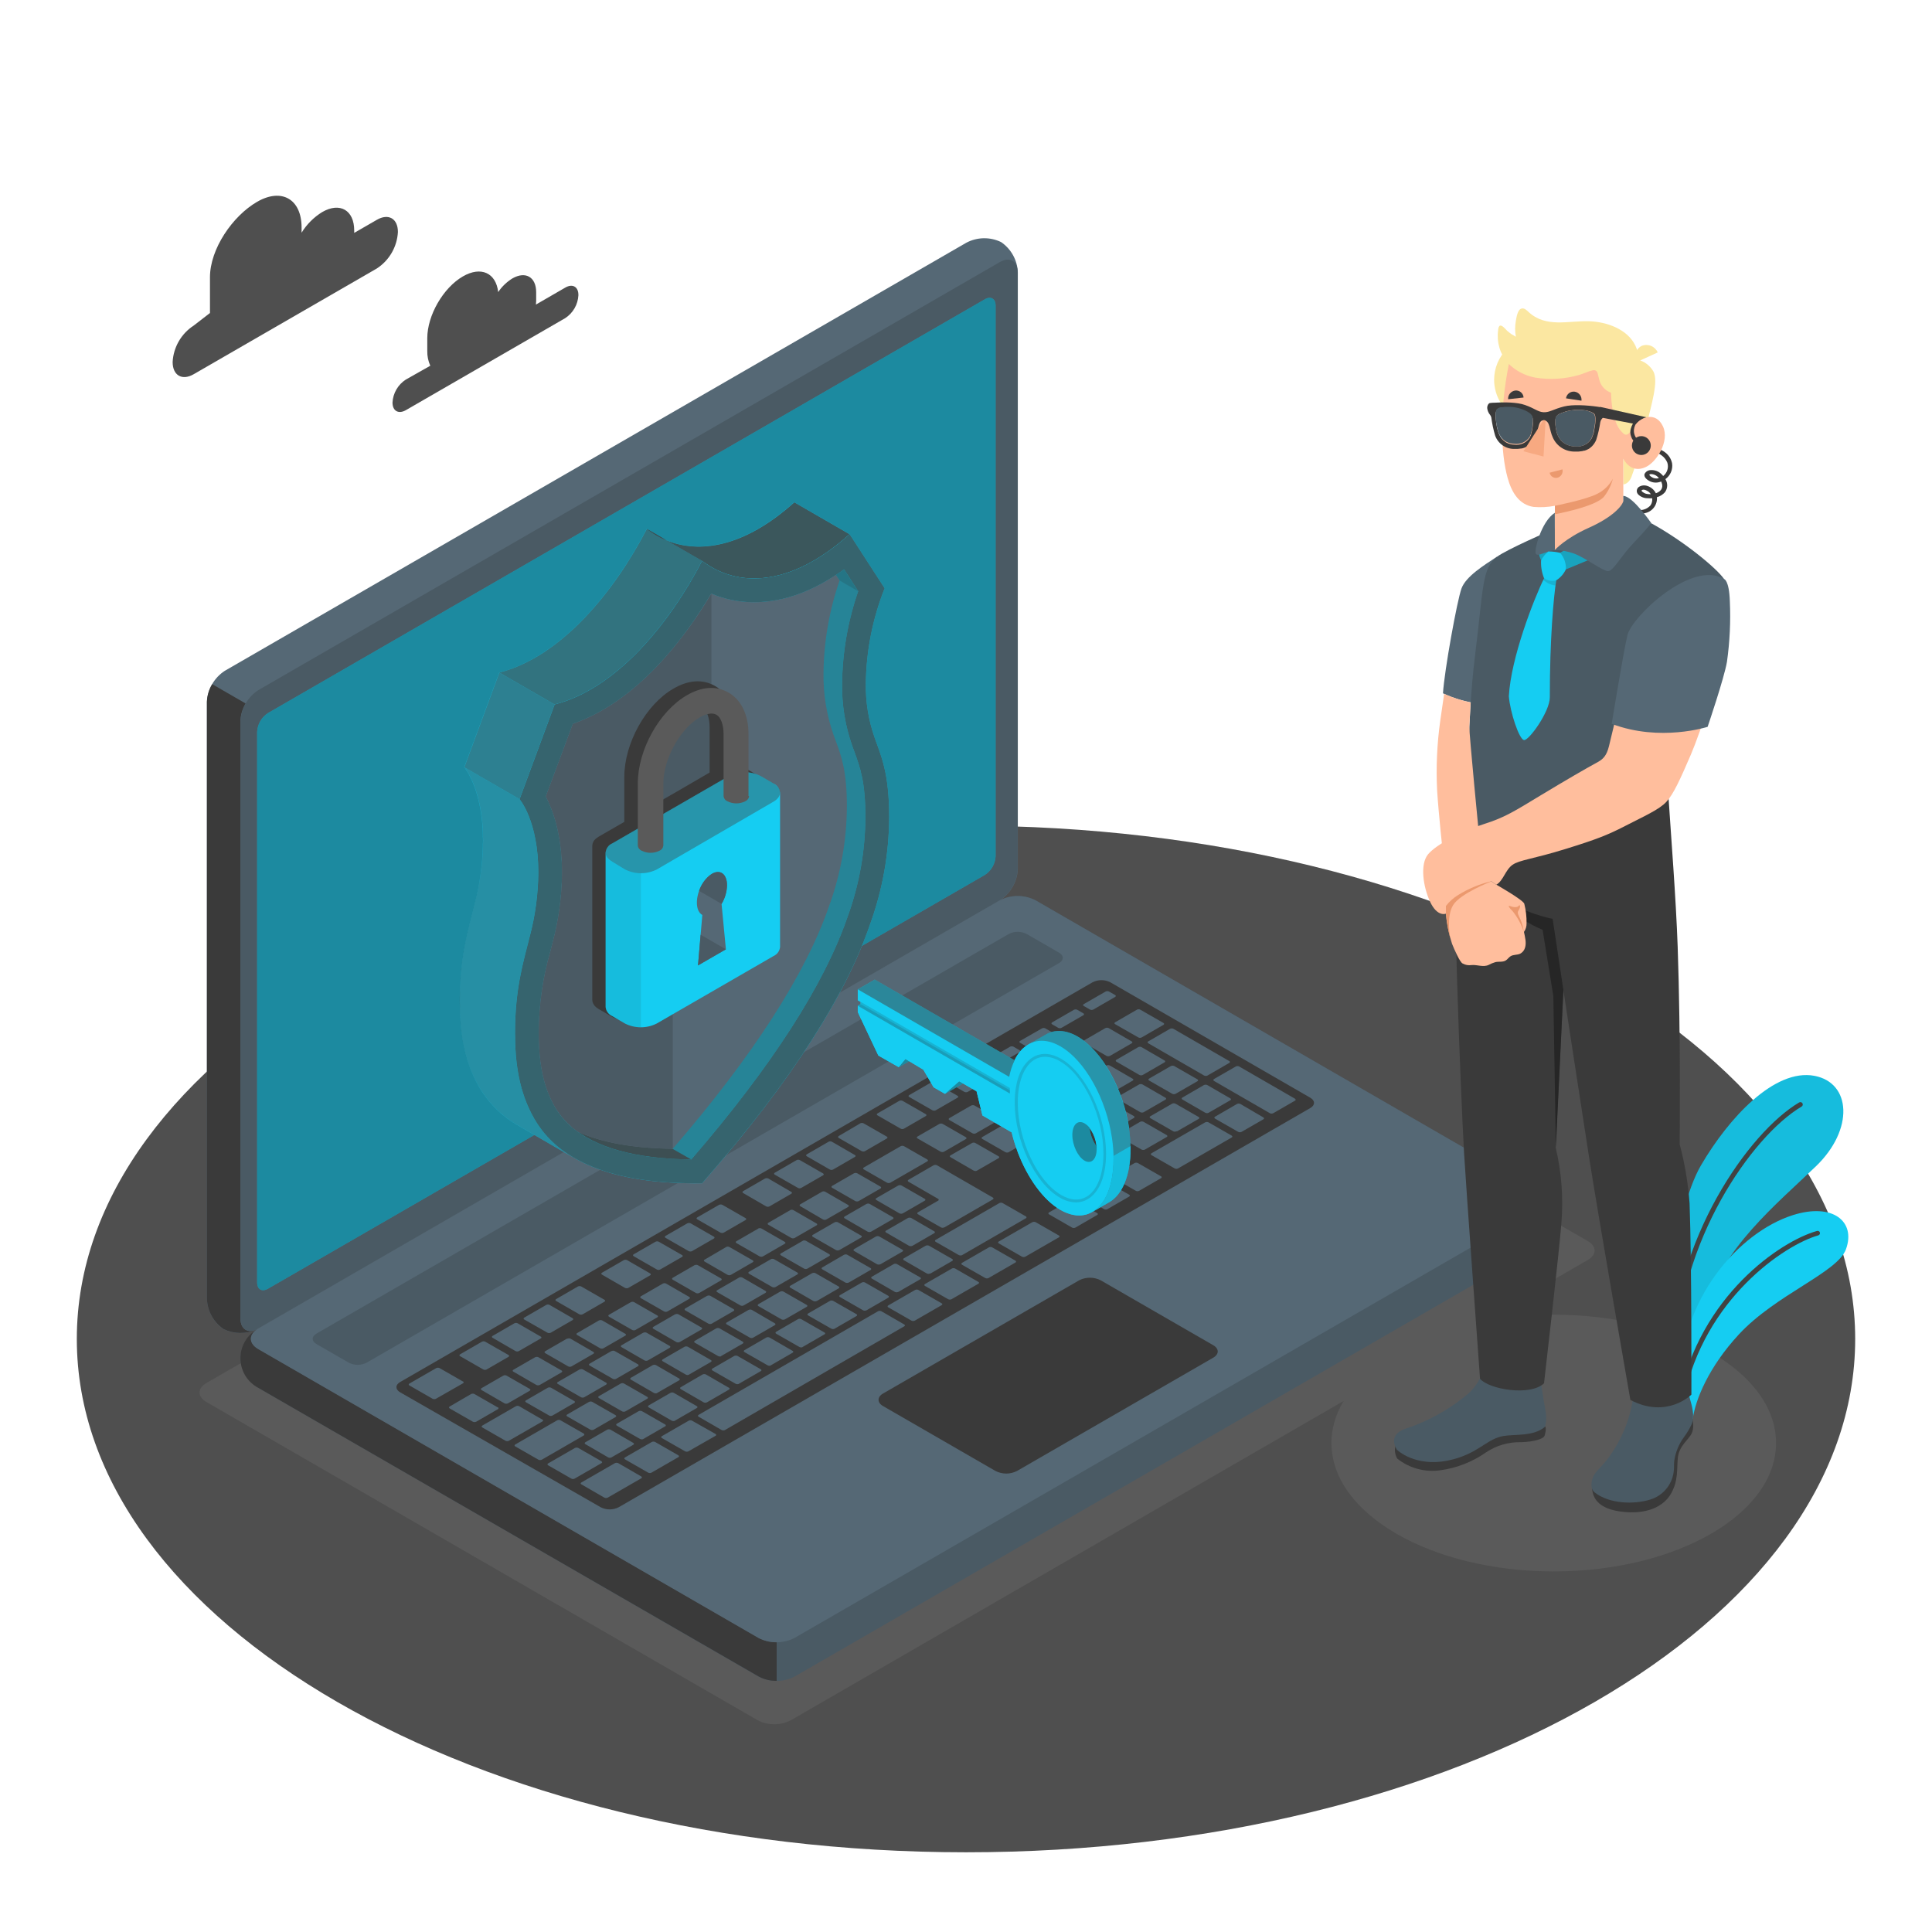 <svg width="500" height="500" viewBox="0 0 500 500" fill="none" xmlns="http://www.w3.org/2000/svg">
<path d="M250.001 479.37C377.093 479.37 480.121 419.896 480.121 346.53C480.121 273.164 377.093 213.69 250.001 213.69C122.909 213.69 19.881 273.164 19.881 346.53C19.881 419.896 122.909 479.37 250.001 479.37Z" fill="#4F4F4F"/>
<path d="M402.11 406.68C433.883 406.68 459.64 391.807 459.64 373.46C459.64 355.113 433.883 340.24 402.11 340.24C370.337 340.24 344.58 355.113 344.58 373.46C344.58 391.807 370.337 406.68 402.11 406.68Z" fill="#5A5A5A"/>
<path d="M196.139 445.23L53.409 362.83C51.069 361.48 51.069 359.29 53.409 357.93L259.749 238.81C261.062 238.139 262.515 237.79 263.989 237.79C265.463 237.79 266.917 238.139 268.229 238.81L410.919 321.19C413.259 322.54 413.259 324.73 410.919 326.08L204.619 445.23C203.305 445.896 201.853 446.243 200.379 446.243C198.906 446.243 197.453 445.896 196.139 445.23Z" fill="#5A5A5A"/>
<path d="M431.151 354.41C429.921 345.97 433.071 313.82 440.221 301.58C447.371 289.34 459.221 276.5 469.541 278.42C479.101 280.2 479.861 292.3 469.961 301.83C460.061 311.36 444.901 323.73 442.041 338.13L434.241 362.64L431.151 354.41Z" fill="#15CDF2"/>
<path opacity="0.1" d="M431.151 354.41C429.921 345.97 433.071 313.82 440.221 301.58C447.371 289.34 459.221 276.5 469.541 278.42C479.101 280.2 479.861 292.3 469.961 301.83C460.061 311.36 444.901 323.73 442.041 338.13L434.241 362.64L431.151 354.41Z" fill="#262626"/>
<path d="M433.441 351.76C433.572 351.725 433.687 351.649 433.77 351.542C433.853 351.436 433.899 351.305 433.901 351.17C434.341 321.51 453.311 294.03 466.251 286.38C466.393 286.296 466.496 286.16 466.537 286.001C466.578 285.841 466.555 285.672 466.471 285.53C466.388 285.388 466.251 285.285 466.092 285.244C465.932 285.203 465.763 285.226 465.621 285.31C452.431 293.11 433.101 321.04 432.621 351.15C432.62 351.231 432.635 351.312 432.665 351.388C432.694 351.464 432.739 351.533 432.796 351.591C432.852 351.65 432.92 351.697 432.995 351.729C433.069 351.761 433.15 351.779 433.231 351.78C433.302 351.789 433.374 351.783 433.441 351.76Z" fill="#424242"/>
<path d="M438.081 367.24C438.741 362.3 442.201 353.78 450.021 345.34C459.601 335 475.501 329.34 477.721 323.34C480.371 316.12 474.311 311.19 463.971 314.48C450.081 318.9 434.581 336.24 434.781 358.55L438.081 367.24Z" fill="#15CDF2"/>
<path d="M435.29 362.57C435.407 362.541 435.512 362.479 435.595 362.392C435.679 362.306 435.736 362.198 435.76 362.08C441 336.08 461.96 322.13 470.52 319.73C470.679 319.694 470.818 319.598 470.907 319.462C470.997 319.326 471.03 319.16 471 319C470.979 318.92 470.943 318.845 470.892 318.78C470.842 318.715 470.779 318.661 470.707 318.62C470.635 318.58 470.556 318.555 470.474 318.546C470.392 318.538 470.309 318.546 470.23 318.57C460.77 321.22 439.93 335.37 434.59 361.88C434.574 361.96 434.574 362.043 434.59 362.123C434.606 362.203 434.638 362.279 434.683 362.347C434.729 362.415 434.787 362.473 434.855 362.518C434.924 362.563 435 362.594 435.08 362.61C435.152 362.61 435.223 362.596 435.29 362.57Z" fill="#424242"/>
<path d="M146.31 74.42L138.7 78.82C138.739 78.488 138.759 78.154 138.76 77.82V75.62C138.76 71.69 136 70.1 132.6 72.06C131.141 72.964 129.89 74.167 128.93 75.59C128.38 70.65 124.5 68.81 119.8 71.53C114.71 74.47 110.58 81.61 110.58 87.53V90.83C110.551 92.146 110.817 93.451 111.36 94.65L105 98.25C104.004 98.898 103.176 99.772 102.582 100.801C101.987 101.829 101.644 102.984 101.58 104.17C101.58 106.35 103.11 107.23 105 106.17L146.27 82.34C147.264 81.693 148.092 80.82 148.686 79.794C149.281 78.767 149.624 77.615 149.69 76.43C149.73 74.22 148.2 73.33 146.31 74.42Z" fill="#4F4F4F"/>
<path d="M50.14 84.25L54.34 81V71.76C54.34 64.42 60.19 55.9 66.54 52.23C72.9 48.56 78.05 51.54 78.05 58.88V60.22C79.387 58.047 81.216 56.217 83.39 54.88C87.96 52.24 91.67 54.38 91.67 59.66V60.27L97.53 56.89C100.53 55.15 102.98 56.56 102.98 60.04C102.876 61.931 102.329 63.771 101.382 65.411C100.435 67.051 99.115 68.445 97.53 69.48L50.14 96.84C47.14 98.58 44.68 97.17 44.68 93.69C44.779 91.797 45.326 89.955 46.275 88.314C47.224 86.673 48.549 85.28 50.14 84.25Z" fill="#4F4F4F"/>
<path d="M62.221 351.49C62.335 353.043 62.812 354.547 63.615 355.881C64.418 357.215 65.522 358.342 66.841 359.17L196.331 433.93C197.765 434.655 199.349 435.033 200.956 435.033C202.562 435.033 204.147 434.655 205.581 433.93L397.491 323.14C398.884 322.4 400.05 321.295 400.863 319.943C401.676 318.591 402.105 317.043 402.105 315.465C402.105 313.887 401.676 312.339 400.863 310.987C400.05 309.635 398.884 308.53 397.491 307.79L268.001 233C266.568 232.27 264.983 231.89 263.376 231.89C261.768 231.89 260.183 232.27 258.751 233L66.841 343.82C65.523 344.646 64.418 345.771 63.615 347.103C62.812 348.436 62.335 349.939 62.221 351.49Z" fill="#4A5A64"/>
<path d="M201 425V435C199.391 435.036 197.8 434.657 196.38 433.9L66.84 359.17C65.487 358.456 64.347 357.396 63.537 356.098C62.727 354.8 62.275 353.311 62.227 351.782C62.179 350.252 62.537 348.738 63.265 347.392C63.993 346.046 65.064 344.917 66.37 344.12C64.3 345.6 64.46 347.78 66.84 349.12L196.34 423.89C197.771 424.658 199.377 425.04 201 425Z" fill="#3A3A3A"/>
<path d="M57.881 344C56.594 343.125 55.532 341.959 54.78 340.597C54.027 339.235 53.606 337.715 53.551 336.16V181.61C53.639 180.007 54.103 178.448 54.905 177.058C55.708 175.668 56.827 174.487 58.171 173.61L250.081 62.82C251.462 62.086 252.997 61.687 254.56 61.658C256.124 61.628 257.673 61.968 259.081 62.65C260.366 63.527 261.427 64.693 262.179 66.055C262.931 67.416 263.353 68.936 263.411 70.49V225C263.324 226.603 262.86 228.162 262.057 229.552C261.255 230.942 260.136 232.124 258.791 233L66.841 343.82C65.466 344.55 63.939 344.947 62.382 344.978C60.826 345.01 59.284 344.674 57.881 344Z" fill="#556875"/>
<path d="M66.301 344.1C64.973 344.694 63.532 344.99 62.078 344.969C60.623 344.949 59.191 344.611 57.881 343.98C56.594 343.105 55.532 341.939 54.78 340.577C54.027 339.215 53.606 337.695 53.551 336.14V181.61C53.602 180.001 54.071 178.433 54.911 177.06L63.571 182.06C62.743 183.435 62.279 184.997 62.221 186.6V341.15C62.221 343.88 64.001 345.11 66.301 344.1Z" fill="#3A3A3A"/>
<path d="M62.221 186.62V341.15C62.221 344.15 64.291 345.29 66.841 343.82L258.751 233C260.095 232.124 261.215 230.942 262.017 229.552C262.82 228.162 263.284 226.603 263.371 225V70.49C263.371 67.55 261.311 66.35 258.751 67.83L66.841 178.61C65.496 179.489 64.378 180.672 63.575 182.064C62.773 183.455 62.309 185.016 62.221 186.62Z" fill="#4A5A64"/>
<path d="M66.84 349.15L196.33 423.92C197.764 424.645 199.348 425.023 200.955 425.023C202.562 425.023 204.146 424.645 205.58 423.92L397.49 313.13C400.04 311.65 400.04 309.26 397.49 307.79L268 233C266.568 232.27 264.983 231.89 263.375 231.89C261.768 231.89 260.183 232.27 258.75 233L66.84 343.82C64.29 345.29 64.29 347.68 66.84 349.15Z" fill="#556875"/>
<path d="M69.331 184.55L254.881 77.45C256.411 76.57 257.661 77.29 257.661 79.06V221.63C257.607 222.592 257.328 223.528 256.845 224.362C256.362 225.196 255.689 225.905 254.881 226.43L69.331 333.53C67.801 334.41 66.551 333.69 66.551 331.92V189.35C66.604 188.388 66.884 187.452 67.367 186.618C67.85 185.784 68.523 185.075 69.331 184.55Z" fill="#15CDF2"/>
<path opacity="0.4" d="M69.331 184.55L254.881 77.45C256.411 76.57 257.661 77.29 257.661 79.06V221.63C257.607 222.592 257.328 223.528 256.845 224.362C256.362 225.196 255.689 225.905 254.881 226.43L69.331 333.53C67.801 334.41 66.551 333.69 66.551 331.92V189.35C66.604 188.388 66.884 187.452 67.367 186.618C67.85 185.784 68.523 185.075 69.331 184.55Z" fill="#262626"/>
<path d="M81.871 345.15L261.07 241.71C261.786 241.345 262.577 241.154 263.38 241.154C264.184 241.154 264.975 241.345 265.69 241.71L274.1 246.56C275.37 247.3 275.37 248.49 274.1 249.23L94.88 352.66C94.165 353.025 93.374 353.216 92.57 353.216C91.767 353.216 90.976 353.025 90.26 352.66L81.871 347.82C80.6 347.08 80.6 345.89 81.871 345.15Z" fill="#4A5A64"/>
<path d="M103.551 357.67L282.741 254.22C283.456 253.855 284.248 253.664 285.051 253.664C285.854 253.664 286.645 253.855 287.361 254.22L339.101 284.09C340.381 284.83 340.381 286.03 339.101 286.76L160.101 390.08C159.383 390.442 158.59 390.631 157.786 390.631C156.982 390.631 156.189 390.442 155.471 390.08L103.561 360.33C102.281 359.6 102.271 358.4 103.551 357.67Z" fill="#3A3A3A"/>
<path d="M261.001 298.21L266.641 294.95C266.881 294.81 266.891 294.59 266.641 294.45L260.721 291C260.587 290.936 260.44 290.903 260.291 290.903C260.142 290.903 259.995 290.936 259.861 291L254.211 294.26C253.981 294.4 253.971 294.62 254.211 294.75L260.211 298.19C260.335 298.247 260.468 298.278 260.604 298.281C260.74 298.285 260.875 298.261 261.001 298.21ZM251.331 286.11L245.691 289.37C245.641 289.388 245.597 289.421 245.566 289.465C245.535 289.509 245.518 289.561 245.518 289.615C245.518 289.669 245.535 289.721 245.566 289.765C245.597 289.809 245.641 289.842 245.691 289.86L251.691 293.3C251.825 293.364 251.972 293.397 252.121 293.397C252.27 293.397 252.417 293.364 252.551 293.3L258.201 290.04C258.255 290.024 258.303 289.992 258.337 289.947C258.371 289.901 258.39 289.847 258.39 289.79C258.39 289.734 258.371 289.679 258.337 289.633C258.303 289.588 258.255 289.556 258.201 289.54L252.201 286.1C252.067 286.039 251.922 286.008 251.775 286.01C251.628 286.012 251.483 286.046 251.351 286.11H251.331ZM233.101 296.63L223.561 302.14C223.321 302.28 223.311 302.51 223.561 302.64L229.561 306.08C229.695 306.144 229.842 306.177 229.991 306.177C230.14 306.177 230.287 306.144 230.421 306.08L239.971 300.57C240.211 300.43 240.211 300.21 239.971 300.07L233.971 296.64C233.84 296.571 233.695 296.534 233.547 296.532C233.399 296.53 233.253 296.564 233.121 296.63H233.101ZM243.101 290.87L237.451 294.13C237.211 294.27 237.211 294.49 237.451 294.62L243.451 298.06C243.585 298.124 243.732 298.157 243.881 298.157C244.03 298.157 244.177 298.124 244.311 298.06L249.951 294.8C250.191 294.66 250.191 294.44 249.951 294.3L243.951 290.86C243.82 290.796 243.676 290.764 243.53 290.766C243.384 290.768 243.241 290.803 243.111 290.87H243.101ZM221.001 303.65L215.361 306.9C215.121 307.04 215.121 307.27 215.361 307.4L221.361 310.84C221.495 310.904 221.642 310.937 221.791 310.937C221.94 310.937 222.087 310.904 222.221 310.84L227.861 307.59C228.101 307.45 228.101 307.23 227.861 307.09L221.861 303.65C221.727 303.586 221.58 303.553 221.431 303.553C221.282 303.553 221.135 303.586 221.001 303.65ZM212.761 308.41L207.111 311.67C207.061 311.688 207.017 311.721 206.986 311.765C206.955 311.809 206.938 311.861 206.938 311.915C206.938 311.969 206.955 312.021 206.986 312.065C207.017 312.109 207.061 312.142 207.111 312.16L213.001 315.6C213.134 315.669 213.281 315.705 213.431 315.705C213.581 315.705 213.728 315.669 213.861 315.6L219.501 312.35C219.741 312.21 219.741 311.99 219.501 311.85L213.551 308.41C213.422 308.352 213.282 308.322 213.141 308.322C213 308.322 212.86 308.352 212.731 308.41H212.761ZM236.141 322.41L241.781 319.15C242.021 319.01 242.021 318.79 241.781 318.66L235.831 315.22C235.697 315.156 235.55 315.123 235.401 315.123C235.252 315.123 235.105 315.156 234.971 315.22L229.321 318.48C229.267 318.496 229.219 318.528 229.185 318.573C229.151 318.619 229.133 318.674 229.133 318.73C229.133 318.787 229.151 318.841 229.185 318.887C229.219 318.932 229.267 318.964 229.321 318.98L235.271 322.42C235.403 322.479 235.547 322.509 235.692 322.507C235.837 322.506 235.98 322.472 236.111 322.41H236.141ZM227.891 327.17L233.541 323.91C233.781 323.77 233.781 323.55 233.541 323.42L227.561 320C227.427 319.936 227.28 319.903 227.131 319.903C226.982 319.903 226.835 319.936 226.701 320L221.061 323.26C220.821 323.4 220.821 323.62 221.061 323.76L227.011 327.2C227.146 327.258 227.293 327.285 227.439 327.28C227.586 327.275 227.73 327.237 227.861 327.17H227.891ZM219.651 331.93L225.291 328.67C225.342 328.652 225.386 328.619 225.416 328.575C225.447 328.531 225.464 328.479 225.464 328.425C225.464 328.371 225.447 328.319 225.416 328.275C225.386 328.231 225.342 328.198 225.291 328.18L219.291 324.74C219.158 324.671 219.011 324.635 218.861 324.635C218.711 324.635 218.564 324.671 218.431 324.74L212.811 328C212.571 328.14 212.571 328.36 212.811 328.5L218.811 331.94C218.939 331.995 219.078 332.022 219.217 332.021C219.357 332.019 219.494 331.988 219.621 331.93H219.651ZM211.401 336.69L217.041 333.43C217.281 333.3 217.291 333.07 217.041 332.94L211.041 329.5C210.907 329.436 210.76 329.403 210.611 329.403C210.462 329.403 210.315 329.436 210.181 329.5L204.541 332.75C204.301 332.89 204.291 333.11 204.541 333.25L210.491 336.69C210.628 336.757 210.779 336.792 210.931 336.792C211.084 336.792 211.234 336.757 211.371 336.69H211.401ZM252.771 303L258.421 299.74C258.475 299.724 258.523 299.692 258.557 299.647C258.591 299.601 258.61 299.546 258.61 299.49C258.61 299.433 258.591 299.379 258.557 299.333C258.523 299.288 258.475 299.256 258.421 299.24L252.421 295.81C252.288 295.741 252.141 295.705 251.991 295.705C251.841 295.705 251.694 295.741 251.561 295.81L246.001 299C245.761 299.14 245.761 299.36 246.001 299.49L251.951 302.93C252.075 302.999 252.212 303.041 252.354 303.053C252.495 303.065 252.637 303.047 252.771 303ZM244.361 317.68L256.941 310.41C257.181 310.27 257.181 310.05 256.941 309.92L242.481 301.57C242.347 301.506 242.2 301.473 242.051 301.473C241.902 301.473 241.755 301.506 241.621 301.57L235.111 305.33C234.871 305.47 234.871 305.69 235.111 305.83L242.771 310.25C242.822 310.268 242.866 310.301 242.896 310.345C242.927 310.389 242.944 310.441 242.944 310.495C242.944 310.549 242.927 310.601 242.896 310.645C242.866 310.689 242.822 310.722 242.771 310.74L237.561 313.74C237.321 313.88 237.321 314.1 237.561 314.24L243.561 317.67C243.688 317.726 243.825 317.754 243.963 317.75C244.102 317.747 244.238 317.713 244.361 317.65V317.68ZM204.481 313.2L198.841 316.46C198.791 316.478 198.747 316.511 198.716 316.555C198.685 316.599 198.668 316.651 198.668 316.705C198.668 316.759 198.685 316.811 198.716 316.855C198.747 316.899 198.791 316.932 198.841 316.95L204.791 320.39C204.925 320.454 205.072 320.487 205.221 320.487C205.37 320.487 205.517 320.454 205.651 320.39L211.301 317.13C211.355 317.114 211.403 317.082 211.437 317.037C211.471 316.991 211.49 316.937 211.49 316.88C211.49 316.824 211.471 316.769 211.437 316.723C211.403 316.678 211.355 316.646 211.301 316.63L205.351 313.19C205.217 313.121 205.069 313.084 204.918 313.08C204.768 313.077 204.618 313.108 204.481 313.17V313.2ZM196.241 317.96L190.591 321.22C190.351 321.36 190.351 321.58 190.591 321.71L196.591 325.15C196.725 325.214 196.872 325.247 197.021 325.247C197.17 325.247 197.317 325.214 197.451 325.15L203.091 321.89C203.331 321.75 203.331 321.53 203.091 321.39L197.091 317.95C196.961 317.88 196.816 317.842 196.669 317.838C196.521 317.835 196.374 317.866 196.241 317.93V317.96ZM152.791 370C152.925 370.064 153.072 370.097 153.221 370.097C153.37 370.097 153.517 370.064 153.651 370L159.291 366.74C159.531 366.6 159.541 366.38 159.291 366.24L153.291 362.81C153.158 362.741 153.011 362.705 152.861 362.705C152.711 362.705 152.564 362.741 152.431 362.81L146.791 366.07C146.551 366.21 146.541 366.43 146.791 366.56L152.791 370ZM130.271 356L124.631 359.25C124.391 359.39 124.381 359.61 124.631 359.75L130.581 363.19C130.715 363.254 130.862 363.287 131.011 363.287C131.16 363.287 131.307 363.254 131.441 363.19L137.081 359.93C137.321 359.8 137.331 359.57 137.081 359.44L131.081 356C130.955 355.939 130.816 355.907 130.676 355.907C130.536 355.907 130.397 355.939 130.271 356ZM142.121 366.34C142.254 366.409 142.401 366.445 142.551 366.445C142.701 366.445 142.848 366.409 142.981 366.34L148.621 363.08C148.861 362.94 148.861 362.72 148.621 362.59L142.621 359.15C142.488 359.081 142.341 359.045 142.191 359.045C142.041 359.045 141.894 359.081 141.761 359.15L136.121 362.41C135.881 362.55 135.881 362.77 136.121 362.91L142.121 366.34ZM166.501 372.4L172.141 369.14C172.192 369.122 172.236 369.089 172.266 369.045C172.297 369.001 172.314 368.949 172.314 368.895C172.314 368.841 172.297 368.789 172.266 368.745C172.236 368.701 172.192 368.668 172.141 368.65L166.141 365.21C166.007 365.146 165.86 365.113 165.711 365.113C165.562 365.113 165.415 365.146 165.281 365.21L159.641 368.46C159.401 368.6 159.401 368.82 159.641 368.96L165.641 372.4C165.774 372.467 165.92 372.504 166.069 372.507C166.218 372.511 166.365 372.481 166.501 372.42V372.4ZM157.391 377.17C157.525 377.234 157.672 377.267 157.821 377.267C157.97 377.267 158.117 377.234 158.251 377.17L163.891 373.91C164.131 373.78 164.141 373.55 163.891 373.42L158.001 370C157.867 369.936 157.72 369.903 157.571 369.903C157.422 369.903 157.275 369.936 157.141 370L151.501 373.25C151.261 373.39 151.251 373.61 151.501 373.75L157.391 377.17ZM138.521 351.23L132.871 354.49C132.817 354.506 132.769 354.538 132.735 354.583C132.701 354.629 132.683 354.683 132.683 354.74C132.683 354.796 132.701 354.851 132.735 354.897C132.769 354.942 132.817 354.974 132.871 354.99L138.821 358.43C138.955 358.494 139.102 358.527 139.251 358.527C139.4 358.527 139.547 358.494 139.681 358.43L145.321 355.17C145.561 355.03 145.561 354.81 145.321 354.68L139.321 351.24C139.195 351.183 139.058 351.154 138.92 351.156C138.782 351.157 138.646 351.19 138.521 351.25V351.23ZM179.741 327.43L174.101 330.69C173.861 330.83 173.861 331.05 174.101 331.18L180.101 334.62C180.234 334.689 180.381 334.725 180.531 334.725C180.681 334.725 180.828 334.689 180.961 334.62L186.601 331.36C186.841 331.22 186.841 331 186.601 330.86L180.601 327.43C180.467 327.364 180.318 327.331 180.169 327.335C180.019 327.338 179.872 327.378 179.741 327.45V327.43ZM146.741 346.43L141.101 349.69C140.861 349.83 140.861 350.05 141.101 350.19L147.051 353.62C147.184 353.689 147.331 353.725 147.481 353.725C147.631 353.725 147.778 353.689 147.911 353.62L153.561 350.36C153.801 350.22 153.801 350 153.561 349.87L147.611 346.43C147.474 346.377 147.326 346.355 147.179 346.365C147.032 346.375 146.89 346.418 146.761 346.49L146.741 346.43ZM188.001 322.69L182.351 326C182.111 326.14 182.101 326.36 182.351 326.49L188.301 329.93C188.434 329.999 188.581 330.035 188.731 330.035C188.881 330.035 189.028 329.999 189.161 329.93L194.801 326.67C195.041 326.53 195.051 326.31 194.801 326.17L188.801 322.74C188.68 322.673 188.545 322.633 188.407 322.624C188.268 322.616 188.13 322.638 188.001 322.69ZM171.511 332.21L165.871 335.47C165.631 335.61 165.621 335.83 165.871 335.97L171.871 339.4C172.004 339.469 172.151 339.505 172.301 339.505C172.451 339.505 172.598 339.469 172.731 339.4L178.371 336.14C178.611 336 178.621 335.78 178.371 335.64L172.421 332.21C172.281 332.13 172.122 332.088 171.961 332.088C171.8 332.088 171.641 332.13 171.501 332.21H171.511ZM163.251 337L157.611 340.26C157.371 340.4 157.371 340.62 157.611 340.76L163.611 344.19C163.744 344.259 163.891 344.295 164.041 344.295C164.191 344.295 164.338 344.259 164.471 344.19L170.111 340.93C170.351 340.79 170.351 340.57 170.111 340.44L164.111 337C163.978 336.931 163.831 336.895 163.681 336.895C163.531 336.895 163.384 336.931 163.251 337ZM155.001 341.73L149.371 345C149.131 345.14 149.121 345.36 149.371 345.5L155.321 348.93C155.454 348.999 155.601 349.035 155.751 349.035C155.901 349.035 156.048 348.999 156.181 348.93L161.821 345.67C162.061 345.53 162.071 345.31 161.821 345.18L155.871 341.74C155.736 341.673 155.588 341.637 155.437 341.635C155.287 341.634 155.138 341.666 155.001 341.73ZM194.871 346.21L200.511 342.96C200.751 342.82 200.761 342.6 200.511 342.46L194.581 339C194.447 338.936 194.3 338.903 194.151 338.903C194.002 338.903 193.855 338.936 193.721 339L188.081 342.25C187.841 342.39 187.831 342.61 188.081 342.75L194.081 346.19C194.206 346.248 194.341 346.28 194.479 346.284C194.617 346.287 194.754 346.262 194.881 346.21H194.871ZM269.571 275.59L263.931 278.84C263.691 278.98 263.681 279.2 263.931 279.34L269.881 282.78C270.015 282.844 270.162 282.877 270.311 282.877C270.46 282.877 270.607 282.844 270.741 282.78L276.381 279.52C276.621 279.39 276.631 279.16 276.381 279.03L270.431 275.59C270.3 275.522 270.154 275.487 270.006 275.487C269.858 275.487 269.713 275.522 269.581 275.59H269.571ZM259.571 281.35L254.001 284.61C253.951 284.628 253.907 284.661 253.876 284.705C253.845 284.749 253.828 284.801 253.828 284.855C253.828 284.909 253.845 284.961 253.876 285.005C253.907 285.049 253.951 285.082 254.001 285.1L259.951 288.54C260.085 288.604 260.232 288.637 260.381 288.637C260.53 288.637 260.677 288.604 260.811 288.54L266.451 285.29C266.691 285.15 266.691 284.93 266.451 284.79L260.451 281.35C260.318 281.288 260.173 281.255 260.026 281.255C259.879 281.255 259.734 281.288 259.601 281.35H259.571ZM277.791 270.82L272.151 274.08C271.911 274.22 271.911 274.44 272.151 274.58L278.151 278.02C278.285 278.084 278.432 278.117 278.581 278.117C278.73 278.117 278.877 278.084 279.011 278.02L284.651 274.76C284.891 274.62 284.891 274.4 284.651 274.27L278.651 270.83C278.522 270.769 278.38 270.737 278.237 270.735C278.094 270.733 277.952 270.762 277.821 270.82H277.791ZM233.681 314L239.321 310.74C239.372 310.722 239.416 310.689 239.446 310.645C239.477 310.601 239.494 310.549 239.494 310.495C239.494 310.441 239.477 310.389 239.446 310.345C239.416 310.301 239.372 310.268 239.321 310.25L233.321 306.81C233.187 306.746 233.04 306.713 232.891 306.713C232.742 306.713 232.595 306.746 232.461 306.81L226.811 310.07C226.757 310.086 226.709 310.118 226.675 310.163C226.641 310.209 226.623 310.264 226.623 310.32C226.623 310.377 226.641 310.431 226.675 310.477C226.709 310.522 226.757 310.554 226.811 310.57L232.761 314.01C232.904 314.082 233.062 314.119 233.222 314.117C233.382 314.115 233.54 314.075 233.681 314ZM286.931 266.07C286.797 266.006 286.65 265.973 286.501 265.973C286.352 265.973 286.205 266.006 286.071 266.07L280.431 269.33C280.191 269.47 280.181 269.69 280.431 269.83L286.381 273.27C286.515 273.334 286.662 273.367 286.811 273.367C286.96 273.367 287.107 273.334 287.241 273.27L292.881 270.01C293.121 269.87 293.131 269.65 292.881 269.52L286.931 266.07ZM203.131 341.46L208.771 338.21C209.011 338.07 209.011 337.84 208.771 337.71L202.771 334.27C202.637 334.206 202.49 334.173 202.341 334.173C202.192 334.173 202.045 334.206 201.911 334.27L196.271 337.52C196.031 337.66 196.031 337.88 196.271 338.02L202.271 341.46C202.406 341.522 202.553 341.554 202.702 341.552C202.851 341.55 202.998 341.516 203.131 341.45V341.46ZM304.241 283.08L309.891 279.82C309.942 279.802 309.986 279.769 310.016 279.725C310.047 279.681 310.064 279.629 310.064 279.575C310.064 279.521 310.047 279.469 310.016 279.425C309.986 279.381 309.942 279.348 309.891 279.33L303.891 275.89C303.757 275.826 303.61 275.793 303.461 275.793C303.312 275.793 303.165 275.826 303.031 275.89L297.391 279.14C297.151 279.28 297.151 279.5 297.391 279.64L303.391 283.08C303.524 283.145 303.67 283.178 303.817 283.177C303.965 283.175 304.11 283.138 304.241 283.07V283.08ZM287.491 282.93L293.141 279.67C293.192 279.652 293.236 279.619 293.266 279.575C293.297 279.531 293.314 279.479 293.314 279.425C293.314 279.371 293.297 279.319 293.266 279.275C293.236 279.231 293.192 279.198 293.141 279.18L287.191 275.74C287.057 275.676 286.91 275.643 286.761 275.643C286.612 275.643 286.465 275.676 286.331 275.74L280.691 279C280.451 279.14 280.441 279.36 280.691 279.5L286.641 282.94C286.776 282.999 286.921 283.028 287.068 283.025C287.215 283.021 287.36 282.986 287.491 282.92V282.93ZM295.431 271C295.299 270.933 295.154 270.898 295.006 270.898C294.858 270.898 294.713 270.933 294.581 271L288.931 274.26C288.877 274.276 288.829 274.308 288.795 274.353C288.761 274.399 288.743 274.454 288.743 274.51C288.743 274.567 288.761 274.621 288.795 274.667C288.829 274.712 288.877 274.744 288.931 274.76L294.881 278.2C295.015 278.264 295.162 278.297 295.311 278.297C295.46 278.297 295.607 278.264 295.741 278.2L301.381 274.94C301.432 274.922 301.476 274.889 301.506 274.845C301.537 274.801 301.554 274.749 301.554 274.695C301.554 274.641 301.537 274.589 301.506 274.545C301.476 274.501 301.432 274.468 301.381 274.45L295.431 271ZM297.171 270L311.631 278.35C311.765 278.414 311.912 278.447 312.061 278.447C312.21 278.447 312.357 278.414 312.491 278.35L318.131 275.09C318.371 274.96 318.381 274.73 318.131 274.6L303.671 266.25C303.537 266.186 303.39 266.153 303.241 266.153C303.092 266.153 302.945 266.186 302.811 266.25L297.171 269.51C296.941 269.61 296.941 269.83 297.171 270ZM278.081 280.5L272.441 283.75C272.201 283.89 272.201 284.11 272.441 284.25L278.441 287.69C278.575 287.754 278.722 287.787 278.871 287.787C279.02 287.787 279.167 287.754 279.301 287.69L284.941 284.44C285.181 284.3 285.181 284.07 284.941 283.94L278.941 280.5C278.807 280.436 278.66 280.403 278.511 280.403C278.362 280.403 278.215 280.436 278.081 280.5ZM216.001 316.33L210.361 319.58C210.121 319.72 210.121 319.94 210.361 320.08L216.361 323.52C216.495 323.584 216.642 323.617 216.791 323.617C216.94 323.617 217.087 323.584 217.221 323.52L222.861 320.27C223.101 320.13 223.101 319.9 222.861 319.77L216.861 316.33C216.727 316.266 216.58 316.233 216.431 316.233C216.282 316.233 216.135 316.266 216.001 316.33ZM295.121 287.84C295.255 287.904 295.402 287.937 295.551 287.937C295.7 287.937 295.847 287.904 295.981 287.84L301.621 284.59C301.861 284.45 301.861 284.22 301.621 284.09L295.671 280.65C295.537 280.586 295.39 280.553 295.241 280.553C295.092 280.553 294.945 280.586 294.811 280.65L289.161 283.9C289.107 283.916 289.059 283.948 289.025 283.993C288.991 284.039 288.973 284.093 288.973 284.15C288.973 284.206 288.991 284.261 289.025 284.307C289.059 284.352 289.107 284.384 289.161 284.4L295.121 287.84ZM224.251 311.57L218.611 314.82C218.371 314.96 218.371 315.18 218.611 315.32L224.561 318.76C224.695 318.824 224.842 318.857 224.991 318.857C225.14 318.857 225.287 318.824 225.421 318.76L231.071 315.5C231.122 315.482 231.166 315.449 231.196 315.405C231.227 315.361 231.244 315.309 231.244 315.255C231.244 315.201 231.227 315.149 231.196 315.105C231.166 315.061 231.122 315.028 231.071 315.01L225.071 311.57C224.946 311.51 224.81 311.48 224.671 311.48C224.533 311.48 224.396 311.51 224.271 311.57H224.251ZM161.001 365.26C161.135 365.324 161.282 365.357 161.431 365.357C161.58 365.357 161.727 365.324 161.861 365.26L167.501 362C167.741 361.86 167.741 361.64 167.501 361.5L161.501 358.06C161.369 357.993 161.224 357.958 161.076 357.958C160.928 357.958 160.783 357.993 160.651 358.06L155.001 361.32C154.761 361.46 154.761 361.68 155.001 361.81L161.001 365.26ZM150.001 354.41L144.361 357.67C144.121 357.81 144.111 358.03 144.361 358.16L150.361 361.6C150.494 361.669 150.641 361.705 150.791 361.705C150.941 361.705 151.088 361.669 151.221 361.6L156.861 358.34C157.101 358.2 157.111 357.98 156.861 357.84L150.861 354.41C150.736 354.35 150.6 354.32 150.461 354.32C150.323 354.32 150.186 354.35 150.061 354.41H150.001ZM170.081 360.49L175.731 357.24C175.785 357.224 175.833 357.192 175.867 357.147C175.901 357.101 175.92 357.046 175.92 356.99C175.92 356.933 175.901 356.879 175.867 356.833C175.833 356.788 175.785 356.756 175.731 356.74L169.781 353.3C169.647 353.236 169.5 353.203 169.351 353.203C169.202 353.203 169.055 353.236 168.921 353.3L163.281 356.56C163.231 356.578 163.187 356.611 163.156 356.655C163.125 356.699 163.108 356.751 163.108 356.805C163.108 356.859 163.125 356.911 163.156 356.955C163.187 356.999 163.231 357.032 163.281 357.05L169.231 360.49C169.37 360.568 169.527 360.609 169.686 360.609C169.845 360.609 170.002 360.568 170.141 360.49H170.081ZM178.331 355.73L183.971 352.48C184.211 352.34 184.221 352.12 183.971 351.98L178.021 348.54C177.887 348.476 177.74 348.443 177.591 348.443C177.442 348.443 177.295 348.476 177.161 348.54L171.511 351.8C171.461 351.818 171.417 351.851 171.386 351.895C171.355 351.939 171.338 351.991 171.338 352.045C171.338 352.099 171.355 352.151 171.386 352.195C171.417 352.239 171.461 352.272 171.511 352.29L177.461 355.73C177.602 355.812 177.763 355.855 177.926 355.855C178.089 355.855 178.25 355.812 178.391 355.73H178.331ZM186.581 350.97L192.221 347.72C192.461 347.58 192.461 347.36 192.221 347.22L186.221 343.78C186.087 343.716 185.94 343.683 185.791 343.683C185.642 343.683 185.495 343.716 185.361 343.78L179.831 347C179.591 347.14 179.591 347.37 179.831 347.5L185.831 350.94C185.954 351.006 186.09 351.046 186.23 351.056C186.369 351.066 186.509 351.047 186.641 351L186.581 350.97ZM158.241 349.65L152.601 352.91C152.361 353.05 152.361 353.27 152.601 353.4L158.601 356.84C158.734 356.909 158.881 356.945 159.031 356.945C159.181 356.945 159.328 356.909 159.461 356.84L165.101 353.58C165.341 353.44 165.341 353.22 165.101 353.08L159.101 349.65C158.976 349.59 158.84 349.56 158.701 349.56C158.563 349.56 158.426 349.59 158.301 349.65H158.241ZM166.491 344.89L160.851 348.15C160.611 348.29 160.601 348.51 160.851 348.64L166.801 352.08C166.935 352.144 167.082 352.177 167.231 352.177C167.38 352.177 167.527 352.144 167.661 352.08L173.311 348.82C173.541 348.68 173.551 348.46 173.311 348.32L167.311 344.89C167.192 344.837 167.062 344.809 166.931 344.809C166.8 344.809 166.671 344.837 166.551 344.89H166.491ZM199.491 325.89L193.851 329.14C193.611 329.28 193.611 329.51 193.851 329.64L199.851 333.08C199.985 333.144 200.132 333.177 200.281 333.177C200.43 333.177 200.577 333.144 200.711 333.08L206.351 329.83C206.591 329.69 206.591 329.47 206.351 329.33L200.351 325.89C200.225 325.826 200.087 325.789 199.945 325.782C199.804 325.775 199.663 325.798 199.531 325.85L199.491 325.89ZM191.251 330.65L185.611 333.91C185.371 334.04 185.361 334.27 185.611 334.4L191.611 337.84C191.744 337.909 191.891 337.945 192.041 337.945C192.191 337.945 192.338 337.909 192.471 337.84L198.111 334.59C198.351 334.45 198.361 334.23 198.111 334.09L192.161 330.65C192.029 330.578 191.881 330.537 191.731 330.53C191.58 330.523 191.43 330.551 191.291 330.61L191.251 330.65ZM207.741 321.13L202.101 324.38C201.861 324.52 201.851 324.74 202.101 324.88L208.101 328.32C208.235 328.384 208.382 328.417 208.531 328.417C208.68 328.417 208.827 328.384 208.961 328.32L214.601 325.07C214.841 324.93 214.851 324.71 214.601 324.57L208.601 321.13C208.475 321.066 208.337 321.029 208.195 321.022C208.054 321.015 207.913 321.038 207.781 321.09L207.741 321.13ZM174.741 340.13L169.091 343.39C168.851 343.53 168.851 343.75 169.091 343.88L175.041 347.32C175.175 347.384 175.322 347.417 175.471 347.417C175.62 347.417 175.767 347.384 175.901 347.32L181.541 344.06C181.781 343.92 181.781 343.7 181.541 343.56L175.541 340.12C175.302 340.029 175.037 340.032 174.801 340.13H174.741ZM182.981 335.37L177.341 338.63C177.291 338.648 177.247 338.681 177.216 338.725C177.185 338.769 177.168 338.821 177.168 338.875C177.168 338.929 177.185 338.981 177.216 339.025C177.247 339.069 177.291 339.102 177.341 339.12L183.341 342.56C183.473 342.627 183.618 342.662 183.766 342.662C183.914 342.662 184.059 342.627 184.191 342.56L189.841 339.3C190.081 339.16 190.081 338.94 189.841 338.8L183.841 335.36C183.709 335.301 183.565 335.271 183.42 335.273C183.275 335.274 183.132 335.308 183.001 335.37H182.981ZM174.681 367.66L180.331 364.4C180.382 364.382 180.426 364.349 180.456 364.305C180.487 364.261 180.504 364.209 180.504 364.155C180.504 364.101 180.487 364.049 180.456 364.005C180.426 363.961 180.382 363.928 180.331 363.91L174.381 360.47C174.248 360.401 174.101 360.365 173.951 360.365C173.801 360.365 173.654 360.401 173.521 360.47L167.881 363.72C167.641 363.86 167.641 364.08 167.881 364.22L173.831 367.66C173.972 367.732 174.128 367.77 174.286 367.77C174.444 367.77 174.6 367.732 174.741 367.66H174.681ZM128.781 364.21L122.781 360.77C122.647 360.706 122.5 360.673 122.351 360.673C122.202 360.673 122.055 360.706 121.921 360.77L116.381 364C116.141 364.14 116.141 364.36 116.381 364.5L122.381 367.94C122.515 368.004 122.662 368.037 122.811 368.037C122.96 368.037 123.107 368.004 123.241 367.94L128.881 364.68C128.924 364.655 128.959 364.619 128.982 364.575C129.005 364.531 129.015 364.482 129.011 364.432C129.007 364.383 128.989 364.336 128.959 364.296C128.928 364.257 128.888 364.227 128.841 364.21H128.781ZM140.321 367.37L134.371 363.93C134.238 363.861 134.091 363.825 133.941 363.825C133.791 363.825 133.644 363.861 133.511 363.93L124.831 368.93C124.591 369.07 124.581 369.29 124.831 369.43L130.831 372.87C130.965 372.934 131.112 372.967 131.261 372.967C131.41 372.967 131.557 372.934 131.691 372.87L140.371 367.87C140.611 367.72 140.621 367.5 140.381 367.37H140.321ZM119.761 357.5L113.761 354.06C113.627 353.996 113.48 353.963 113.331 353.963C113.182 353.963 113.035 353.996 112.901 354.06L105.961 358.06C105.721 358.2 105.711 358.42 105.961 358.56L111.961 362C112.095 362.064 112.242 362.097 112.391 362.097C112.54 362.097 112.687 362.064 112.821 362L119.821 358C120.051 357.85 120.051 357.63 119.821 357.5H119.761ZM125.081 354.42C125.214 354.489 125.361 354.525 125.511 354.525C125.661 354.525 125.808 354.489 125.941 354.42L131.581 351.16C131.821 351.02 131.821 350.8 131.581 350.66L125.581 347.23C125.45 347.161 125.304 347.125 125.156 347.125C125.008 347.125 124.862 347.161 124.731 347.23L119.081 350.49C118.841 350.63 118.841 350.85 119.081 350.98L125.081 354.42ZM151.061 371L145.061 367.57C144.928 367.501 144.781 367.465 144.631 367.465C144.481 367.465 144.334 367.501 144.201 367.57L133.351 373.83C133.111 373.97 133.111 374.2 133.351 374.33L139.351 377.77C139.485 377.834 139.632 377.867 139.781 377.867C139.93 377.867 140.077 377.834 140.211 377.77L151.061 371.51C151.291 371.38 151.291 371.16 151.061 371ZM155.661 378.17L149.661 374.73C149.527 374.666 149.38 374.633 149.231 374.633C149.082 374.633 148.935 374.666 148.801 374.73L141.861 378.73C141.811 378.748 141.767 378.781 141.736 378.825C141.705 378.869 141.688 378.921 141.688 378.975C141.688 379.029 141.705 379.081 141.736 379.125C141.767 379.169 141.811 379.202 141.861 379.22L147.861 382.66C147.994 382.729 148.141 382.765 148.291 382.765C148.441 382.765 148.588 382.729 148.721 382.66L155.661 378.66C155.891 378.55 155.891 378.33 155.661 378.19V378.17ZM186.451 319C186.585 319.064 186.732 319.097 186.881 319.097C187.03 319.097 187.177 319.064 187.311 319L192.951 315.74C193.002 315.722 193.046 315.689 193.076 315.645C193.107 315.601 193.124 315.549 193.124 315.495C193.124 315.441 193.107 315.389 193.076 315.345C193.046 315.301 193.002 315.268 192.951 315.25L186.951 311.81C186.817 311.746 186.67 311.713 186.521 311.713C186.372 311.713 186.225 311.746 186.091 311.81L180.451 315.06C180.211 315.2 180.211 315.42 180.451 315.56L186.451 319ZM170.001 328.55C170.133 328.617 170.278 328.652 170.426 328.652C170.574 328.652 170.719 328.617 170.851 328.55L176.501 325.3C176.555 325.284 176.603 325.252 176.637 325.207C176.671 325.161 176.69 325.106 176.69 325.05C176.69 324.993 176.671 324.939 176.637 324.893C176.603 324.848 176.555 324.816 176.501 324.8L170.501 321.36C170.367 321.296 170.22 321.263 170.071 321.263C169.922 321.263 169.775 321.296 169.641 321.36L164.001 324.61C163.761 324.75 163.761 324.97 164.001 325.11L170.001 328.55ZM133.421 349.66C133.554 349.729 133.701 349.765 133.851 349.765C134.001 349.765 134.148 349.729 134.281 349.66L139.931 346.4C139.985 346.384 140.033 346.352 140.067 346.307C140.101 346.261 140.12 346.206 140.12 346.15C140.12 346.093 140.101 346.039 140.067 345.993C140.033 345.948 139.985 345.916 139.931 345.9L133.981 342.47C133.848 342.401 133.701 342.365 133.551 342.365C133.401 342.365 133.254 342.401 133.121 342.47L127.481 345.73C127.241 345.87 127.241 346.09 127.481 346.22L133.421 349.66ZM178.241 323.79C178.375 323.854 178.522 323.887 178.671 323.887C178.82 323.887 178.967 323.854 179.101 323.79L184.741 320.54C184.981 320.4 184.991 320.17 184.741 320.04L178.741 316.6C178.607 316.536 178.46 316.503 178.311 316.503C178.162 316.503 178.015 316.536 177.881 316.6L172.241 319.85C172.001 319.99 171.991 320.21 172.241 320.35L178.241 323.79ZM161.751 333.31C161.885 333.374 162.032 333.407 162.181 333.407C162.33 333.407 162.477 333.374 162.611 333.31L168.251 330.06C168.491 329.92 168.491 329.7 168.251 329.56L162.301 326.12C162.167 326.056 162.02 326.023 161.871 326.023C161.722 326.023 161.575 326.056 161.441 326.12L155.791 329.38C155.741 329.398 155.697 329.431 155.666 329.475C155.635 329.519 155.618 329.571 155.618 329.625C155.618 329.679 155.635 329.731 155.666 329.775C155.697 329.819 155.741 329.852 155.791 329.87L161.751 333.31ZM160.001 378.66C159.867 378.596 159.72 378.563 159.571 378.563C159.422 378.563 159.275 378.596 159.141 378.66L150.461 383.66C150.221 383.8 150.211 384.02 150.461 384.15L156.411 387.59C156.545 387.654 156.692 387.687 156.841 387.687C156.99 387.687 157.137 387.654 157.271 387.59L165.951 382.59C166.002 382.572 166.046 382.539 166.076 382.495C166.107 382.451 166.124 382.399 166.124 382.345C166.124 382.291 166.107 382.239 166.076 382.195C166.046 382.151 166.002 382.118 165.951 382.1L160.001 378.66ZM149.931 340.14C150.065 340.204 150.212 340.237 150.361 340.237C150.51 340.237 150.657 340.204 150.791 340.14L156.431 336.88C156.671 336.74 156.671 336.52 156.431 336.38L150.431 332.94C150.297 332.876 150.15 332.843 150.001 332.843C149.852 332.843 149.705 332.876 149.571 332.94L143.931 336.2C143.691 336.34 143.691 336.56 143.931 336.69L149.931 340.14ZM141.681 344.9C141.814 344.969 141.961 345.005 142.111 345.005C142.261 345.005 142.408 344.969 142.541 344.9L148.181 341.64C148.421 341.5 148.431 341.28 148.181 341.14L142.231 337.71C142.098 337.641 141.951 337.605 141.801 337.605C141.651 337.605 141.504 337.641 141.371 337.71L135.681 341C135.451 341.14 135.441 341.36 135.681 341.49L141.681 344.9ZM312.761 290.46C312.627 290.396 312.48 290.363 312.331 290.363C312.182 290.363 312.035 290.396 311.901 290.46L298.011 298.46C297.961 298.478 297.917 298.511 297.886 298.555C297.855 298.599 297.838 298.651 297.838 298.705C297.838 298.759 297.855 298.811 297.886 298.855C297.917 298.899 297.961 298.932 298.011 298.95L304.011 302.39C304.144 302.459 304.291 302.495 304.441 302.495C304.591 302.495 304.738 302.459 304.871 302.39L318.751 294.39C318.991 294.25 319.001 294.03 318.751 293.89L312.761 290.46ZM294.481 301C294.348 300.931 294.201 300.895 294.051 300.895C293.901 300.895 293.754 300.931 293.621 301L288.001 304.25C287.761 304.39 287.761 304.61 288.001 304.75L293.951 308.18C294.084 308.249 294.231 308.285 294.381 308.285C294.531 308.285 294.678 308.249 294.811 308.18L300.461 304.92C300.515 304.904 300.563 304.872 300.597 304.827C300.631 304.781 300.65 304.727 300.65 304.67C300.65 304.614 300.631 304.559 300.597 304.513C300.563 304.468 300.515 304.436 300.461 304.42L294.481 301ZM183.001 362.9L188.641 359.64C188.881 359.5 188.891 359.28 188.641 359.15L182.691 355.71C182.557 355.646 182.41 355.613 182.261 355.613C182.112 355.613 181.965 355.646 181.831 355.71L176.181 359C175.951 359.14 175.941 359.36 176.181 359.5L182.131 362.94C182.27 362.999 182.42 363.027 182.571 363.02C182.721 363.013 182.869 362.972 183.001 362.9ZM278.001 310.51C277.867 310.446 277.72 310.413 277.571 310.413C277.422 310.413 277.275 310.446 277.141 310.51L271.501 313.77C271.261 313.91 271.251 314.13 271.501 314.27L277.451 317.7C277.584 317.769 277.731 317.805 277.881 317.805C278.031 317.805 278.178 317.769 278.311 317.7L283.951 314.44C284.191 314.3 284.201 314.08 283.951 313.95L278.001 310.51ZM321.001 285.7C320.867 285.636 320.72 285.603 320.571 285.603C320.422 285.603 320.275 285.636 320.141 285.7L314.451 289C314.401 289.018 314.357 289.051 314.326 289.095C314.295 289.139 314.278 289.191 314.278 289.245C314.278 289.299 314.295 289.351 314.326 289.395C314.357 289.439 314.401 289.472 314.451 289.49L320.451 292.93C320.585 292.994 320.732 293.027 320.881 293.027C321.03 293.027 321.177 292.994 321.311 292.93L326.951 289.68C327.191 289.54 327.191 289.32 326.951 289.18L321.001 285.7ZM335.201 284.38L320.691 276C320.557 275.936 320.41 275.903 320.261 275.903C320.112 275.903 319.965 275.936 319.831 276L314.191 279.25C313.951 279.39 313.951 279.61 314.191 279.75L328.651 288.1C328.785 288.164 328.932 288.197 329.081 288.197C329.23 288.197 329.377 288.164 329.511 288.1L335.151 284.85C335.381 284.74 335.391 284.52 335.151 284.38H335.201ZM247.201 328.3C247.068 328.231 246.921 328.195 246.771 328.195C246.621 328.195 246.474 328.231 246.341 328.3L239.391 332.3C239.151 332.44 239.151 332.66 239.391 332.8L245.391 336.24C245.525 336.304 245.672 336.337 245.821 336.337C245.97 336.337 246.117 336.304 246.251 336.24L253.191 332.24C253.431 332.1 253.441 331.88 253.191 331.75L247.201 328.3ZM268.031 316.3C267.897 316.236 267.75 316.203 267.601 316.203C267.452 316.203 267.305 316.236 267.171 316.3L258.491 321.3C258.251 321.44 258.241 321.66 258.491 321.79L264.491 325.23C264.625 325.294 264.772 325.327 264.921 325.327C265.07 325.327 265.217 325.294 265.351 325.23L274.031 320.23C274.271 320.1 274.281 319.87 274.031 319.74L268.031 316.3ZM228.101 339.35C227.967 339.286 227.82 339.253 227.671 339.253C227.522 339.253 227.375 339.286 227.241 339.35L180.811 366.16C180.571 366.3 180.561 366.52 180.811 366.65L186.761 370.09C186.894 370.159 187.041 370.195 187.191 370.195C187.341 370.195 187.488 370.159 187.621 370.09L234.001 343.26C234.055 343.244 234.103 343.212 234.137 343.167C234.171 343.121 234.19 343.067 234.19 343.01C234.19 342.954 234.171 342.899 234.137 342.853C234.103 342.808 234.055 342.776 234.001 342.76L228.101 339.35ZM179.101 367.67C178.968 367.601 178.821 367.565 178.671 367.565C178.521 367.565 178.374 367.601 178.241 367.67L171.301 371.67C171.061 371.81 171.051 372.03 171.301 372.17L177.301 375.6C177.434 375.669 177.581 375.705 177.731 375.705C177.881 375.705 178.028 375.669 178.161 375.6L185.161 371.6C185.215 371.584 185.263 371.552 185.297 371.507C185.331 371.461 185.35 371.407 185.35 371.35C185.35 371.294 185.331 371.239 185.297 371.193C185.263 371.148 185.215 371.116 185.161 371.1L179.101 367.67ZM237.691 333.84C237.558 333.771 237.411 333.735 237.261 333.735C237.111 333.735 236.964 333.771 236.831 333.84L229.891 337.84C229.651 337.98 229.641 338.2 229.891 338.34L235.891 341.78C236.025 341.844 236.172 341.877 236.321 341.877C236.47 341.877 236.617 341.844 236.751 341.78L243.691 337.78C243.931 337.65 243.941 337.42 243.691 337.29L237.691 333.84ZM169.551 373.18C169.417 373.116 169.27 373.083 169.121 373.083C168.972 373.083 168.825 373.116 168.691 373.18L161.751 377.18C161.511 377.32 161.511 377.54 161.751 377.68L167.751 381.12C167.883 381.187 168.028 381.222 168.176 381.222C168.324 381.222 168.469 381.187 168.601 381.12L175.551 377.12C175.791 376.98 175.791 376.76 175.551 376.63L169.551 373.18ZM256.781 322.82C256.648 322.751 256.501 322.715 256.351 322.715C256.201 322.715 256.054 322.751 255.921 322.82L248.981 326.82C248.741 326.96 248.741 327.18 248.981 327.32L254.981 330.75C255.114 330.819 255.261 330.855 255.411 330.855C255.561 330.855 255.708 330.819 255.841 330.75L262.781 326.75C263.021 326.61 263.021 326.39 262.781 326.25L256.781 322.82ZM286.291 305.82C286.158 305.751 286.011 305.715 285.861 305.715C285.711 305.715 285.564 305.751 285.431 305.82L279.731 309C279.491 309.14 279.491 309.36 279.731 309.5L285.731 312.93C285.864 312.999 286.011 313.035 286.161 313.035C286.311 313.035 286.458 312.999 286.591 312.93L292.231 309.67C292.471 309.53 292.471 309.31 292.231 309.18L286.291 305.82ZM304.561 292.82L310.211 289.57C310.451 289.43 310.451 289.21 310.211 289.07L304.211 285.63C304.077 285.566 303.93 285.533 303.781 285.533C303.632 285.533 303.485 285.566 303.351 285.63L297.711 288.88C297.471 289.02 297.471 289.25 297.711 289.38L303.711 292.82C303.841 292.865 303.979 292.881 304.115 292.868C304.251 292.854 304.383 292.81 304.501 292.74L304.561 292.82ZM269.331 293.52L274.971 290.27C275.211 290.13 275.211 289.91 274.971 289.77L268.971 286.33C268.837 286.266 268.69 286.233 268.541 286.233C268.392 286.233 268.245 286.266 268.111 286.33L262.471 289.59C262.231 289.73 262.231 289.95 262.471 290.08L268.471 293.52C268.602 293.567 268.742 293.585 268.88 293.571C269.019 293.557 269.152 293.512 269.271 293.44L269.331 293.52ZM249.001 324.82L265.491 315.29C265.542 315.272 265.585 315.239 265.616 315.195C265.647 315.151 265.664 315.099 265.664 315.045C265.664 314.991 265.647 314.939 265.616 314.895C265.585 314.851 265.542 314.818 265.491 314.8L259.491 311.36C259.358 311.291 259.211 311.255 259.061 311.255C258.911 311.255 258.764 311.291 258.631 311.36L242.141 320.88C242.091 320.898 242.047 320.931 242.016 320.975C241.985 321.019 241.968 321.071 241.968 321.125C241.968 321.179 241.985 321.231 242.016 321.275C242.047 321.319 242.091 321.352 242.141 321.37L248.141 324.81C248.275 324.876 248.421 324.91 248.57 324.912C248.719 324.914 248.866 324.882 249.001 324.82ZM295.441 297.51C295.575 297.574 295.722 297.607 295.871 297.607C296.02 297.607 296.167 297.574 296.301 297.51L301.941 294.26C302.181 294.12 302.181 293.9 301.941 293.76L295.941 290.32C295.807 290.256 295.66 290.223 295.511 290.223C295.362 290.223 295.215 290.256 295.081 290.32L289.431 293.58C289.381 293.598 289.337 293.631 289.306 293.675C289.275 293.719 289.258 293.771 289.258 293.825C289.258 293.879 289.275 293.931 289.306 293.975C289.337 294.019 289.381 294.052 289.431 294.07L295.441 297.51ZM287.791 292.59L293.441 289.34C293.671 289.2 293.681 288.98 293.441 288.84L287.491 285.4C287.357 285.336 287.21 285.303 287.061 285.303C286.912 285.303 286.765 285.336 286.631 285.4L281.001 288.66C280.761 288.8 280.751 289.02 281.001 289.16L286.951 292.6C287.078 292.653 287.214 292.68 287.352 292.678C287.49 292.677 287.626 292.647 287.751 292.59H287.791ZM240.791 329.59L246.431 326.33C246.671 326.19 246.671 325.97 246.431 325.83L240.431 322.39C240.297 322.326 240.15 322.293 240.001 322.293C239.852 322.293 239.705 322.326 239.571 322.39L233.921 325.65C233.681 325.79 233.681 326.01 233.921 326.14L239.871 329.58C240.003 329.641 240.146 329.672 240.291 329.672C240.436 329.672 240.579 329.641 240.711 329.58L240.791 329.59ZM277.171 308C277.304 308.069 277.451 308.105 277.601 308.105C277.751 308.105 277.898 308.069 278.031 308L283.671 304.74C283.911 304.6 283.921 304.38 283.671 304.24L277.721 300.81C277.588 300.741 277.441 300.705 277.291 300.705C277.141 300.705 276.994 300.741 276.861 300.81L271.221 304.07C270.981 304.21 270.971 304.43 271.221 304.57L277.171 308ZM199.481 353.35L205.121 350.09C205.361 349.95 205.371 349.73 205.121 349.6L199.171 346.16C199.038 346.091 198.891 346.055 198.741 346.055C198.591 346.055 198.444 346.091 198.311 346.16L192.671 349.42C192.431 349.56 192.421 349.78 192.671 349.92L198.671 353.35C198.795 353.416 198.932 353.453 199.073 353.458C199.213 353.463 199.353 353.436 199.481 353.38V353.35ZM207.731 348.59L213.371 345.33C213.611 345.19 213.611 344.97 213.371 344.84L207.371 341.4C207.238 341.331 207.091 341.295 206.941 341.295C206.791 341.295 206.644 341.331 206.511 341.4L200.871 344.66C200.631 344.8 200.631 345.02 200.871 345.16L206.871 348.59C207.001 348.664 207.148 348.705 207.297 348.71C207.447 348.716 207.596 348.685 207.731 348.62V348.59ZM191.241 358.11L196.881 354.85C197.121 354.71 197.121 354.49 196.881 354.36L190.881 350.92C190.747 350.856 190.6 350.823 190.451 350.823C190.302 350.823 190.155 350.856 190.021 350.92L184.381 354.18C184.141 354.32 184.141 354.54 184.381 354.68L190.381 358.12C190.514 358.187 190.66 358.224 190.809 358.227C190.958 358.231 191.105 358.201 191.241 358.14V358.11ZM224.241 339.11L229.881 335.85C230.121 335.71 230.121 335.49 229.881 335.35L223.881 331.92C223.75 331.851 223.604 331.815 223.456 331.815C223.308 331.815 223.162 331.851 223.031 331.92L217.381 335.18C217.141 335.32 217.141 335.54 217.381 335.67L223.381 339.11C223.512 339.174 223.656 339.207 223.802 339.205C223.948 339.204 224.092 339.167 224.221 339.1L224.241 339.11ZM216.001 343.86L221.641 340.6C221.881 340.46 221.891 340.24 221.641 340.1L215.641 336.67C215.508 336.601 215.361 336.565 215.211 336.565C215.061 336.565 214.914 336.601 214.781 336.67L209.141 339.93C208.901 340.07 208.891 340.29 209.141 340.43L215.141 343.86C215.274 343.929 215.421 343.965 215.571 343.965C215.721 343.965 215.868 343.929 216.001 343.86ZM232.491 334.34L238.141 331.08C238.195 331.064 238.243 331.032 238.277 330.987C238.311 330.941 238.33 330.886 238.33 330.83C238.33 330.773 238.311 330.719 238.277 330.673C238.243 330.628 238.195 330.596 238.141 330.58L232.141 327.15C232.008 327.081 231.861 327.045 231.711 327.045C231.561 327.045 231.414 327.081 231.281 327.15L225.641 330.41C225.401 330.55 225.401 330.77 225.641 330.9L231.591 334.34C231.725 334.411 231.874 334.448 232.026 334.448C232.178 334.448 232.327 334.411 232.461 334.34H232.491ZM273.861 266C273.994 266.069 274.141 266.105 274.291 266.105C274.441 266.105 274.588 266.069 274.721 266L280.371 262.74C280.611 262.6 280.611 262.38 280.371 262.25L278.791 261.33C278.657 261.266 278.51 261.233 278.361 261.233C278.212 261.233 278.065 261.266 277.931 261.33L272.291 264.59C272.051 264.73 272.051 264.95 272.291 265.09L273.861 266ZM233.091 292.1C233.223 292.167 233.368 292.202 233.516 292.202C233.664 292.202 233.809 292.167 233.941 292.1L239.591 288.84C239.831 288.7 239.831 288.48 239.591 288.34L233.591 284.9C233.457 284.836 233.31 284.803 233.161 284.803C233.012 284.803 232.865 284.836 232.731 284.9L227.091 288.16C227.041 288.178 226.997 288.211 226.966 288.255C226.935 288.299 226.918 288.351 226.918 288.405C226.918 288.459 226.935 288.511 226.966 288.555C226.997 288.599 227.041 288.632 227.091 288.65L233.091 292.1ZM249.581 282.58C249.715 282.644 249.862 282.677 250.011 282.677C250.16 282.677 250.307 282.644 250.441 282.58L256.081 279.33C256.321 279.19 256.321 278.97 256.081 278.83L250.081 275.39C249.947 275.326 249.8 275.293 249.651 275.293C249.502 275.293 249.355 275.326 249.221 275.39L243.581 278.65C243.531 278.668 243.487 278.701 243.456 278.745C243.425 278.789 243.408 278.841 243.408 278.895C243.408 278.949 243.425 279.001 243.456 279.045C243.487 279.089 243.531 279.122 243.581 279.14L249.581 282.58ZM223.001 297.91C223.134 297.979 223.281 298.015 223.431 298.015C223.581 298.015 223.728 297.979 223.861 297.91L229.501 294.65C229.741 294.51 229.741 294.29 229.501 294.15L223.501 290.72C223.368 290.651 223.221 290.615 223.071 290.615C222.921 290.615 222.774 290.651 222.641 290.72L217.071 294C216.831 294.14 216.831 294.36 217.071 294.5L223.001 297.91ZM241.311 287.34C241.444 287.409 241.591 287.445 241.741 287.445C241.891 287.445 242.038 287.409 242.171 287.34L247.811 284.09C248.051 283.95 248.061 283.73 247.811 283.59L241.811 280.15C241.677 280.086 241.53 280.053 241.381 280.053C241.232 280.053 241.085 280.086 240.951 280.15L235.311 283.41C235.071 283.54 235.061 283.77 235.311 283.9L241.311 287.34ZM206.511 307.43C206.642 307.499 206.788 307.535 206.936 307.535C207.084 307.535 207.23 307.499 207.361 307.43L213.011 304.17C213.251 304.03 213.251 303.81 213.011 303.68L207.011 300.24C206.878 300.171 206.731 300.135 206.581 300.135C206.431 300.135 206.284 300.171 206.151 300.24L200.511 303.5C200.271 303.64 200.271 303.86 200.511 304L206.511 307.43ZM214.751 302.67C214.884 302.739 215.031 302.775 215.181 302.775C215.331 302.775 215.478 302.739 215.611 302.67L221.251 299.41C221.491 299.27 221.501 299.05 221.251 298.92L215.301 295.48C215.168 295.411 215.021 295.375 214.871 295.375C214.721 295.375 214.574 295.411 214.441 295.48L208.801 298.74C208.561 298.88 208.551 299.1 208.801 299.24L214.751 302.67ZM257.351 275.55C257.484 275.619 257.631 275.655 257.781 275.655C257.931 275.655 258.078 275.619 258.211 275.55L263.861 272.29C264.091 272.15 264.101 271.93 263.861 271.8L262.281 270.88C262.147 270.816 262 270.783 261.851 270.783C261.702 270.783 261.555 270.816 261.421 270.88L255.781 274.13C255.541 274.27 255.531 274.49 255.781 274.63L257.351 275.55ZM282.091 261.27C282.224 261.339 282.371 261.375 282.521 261.375C282.671 261.375 282.818 261.339 282.951 261.27L288.591 258.01C288.831 257.87 288.841 257.65 288.591 257.51L287.001 256.6C286.867 256.536 286.72 256.503 286.571 256.503C286.422 256.503 286.275 256.536 286.141 256.6L280.491 259.86C280.437 259.876 280.389 259.908 280.355 259.953C280.321 259.999 280.303 260.053 280.303 260.11C280.303 260.166 280.321 260.221 280.355 260.267C280.389 260.312 280.437 260.344 280.491 260.36L282.091 261.27ZM294.601 268.49C294.734 268.559 294.881 268.595 295.031 268.595C295.181 268.595 295.328 268.559 295.461 268.49L301.101 265.23C301.341 265.09 301.341 264.87 301.101 264.74L295.101 261.3C294.97 261.231 294.824 261.195 294.676 261.195C294.528 261.195 294.382 261.231 294.251 261.3L288.601 264.56C288.361 264.7 288.361 264.92 288.601 265.06L294.601 268.49ZM312.751 288L318.391 284.75C318.631 284.61 318.641 284.39 318.391 284.25L312.441 280.81C312.307 280.746 312.16 280.713 312.011 280.713C311.862 280.713 311.715 280.746 311.581 280.81L306.001 284.05C305.761 284.19 305.751 284.41 306.001 284.55L311.951 287.99C312.077 288.047 312.212 288.077 312.35 288.078C312.488 288.08 312.624 288.053 312.751 288ZM265.621 270.81C265.754 270.879 265.901 270.915 266.051 270.915C266.201 270.915 266.348 270.879 266.481 270.81L272.121 267.55C272.361 267.41 272.361 267.19 272.121 267.06L270.531 266.14C270.398 266.071 270.251 266.035 270.101 266.035C269.951 266.035 269.804 266.071 269.671 266.14L264.001 269.38C263.761 269.52 263.761 269.74 264.001 269.88L265.621 270.81ZM198.281 312.21C198.414 312.279 198.561 312.315 198.711 312.315C198.861 312.315 199.008 312.279 199.141 312.21L204.781 308.95C205.021 308.81 205.021 308.59 204.781 308.46L198.841 305C198.707 304.936 198.56 304.903 198.411 304.903C198.262 304.903 198.115 304.936 197.981 305L192.331 308.26C192.101 308.4 192.091 308.62 192.331 308.76L198.281 312.21Z" fill="#556875"/>
<path d="M228.481 360.67L279.301 331.33C280.159 330.896 281.108 330.67 282.071 330.67C283.033 330.67 283.982 330.896 284.841 331.33L314.001 348.15C315.531 349.04 315.531 350.47 314.001 351.36L263.191 380.69C262.331 381.129 261.38 381.358 260.416 381.358C259.451 381.358 258.5 381.129 257.641 380.69L228.501 363.87C227.001 363 227.001 361.55 228.481 360.67Z" fill="#3A3A3A"/>
<path d="M219.88 138.24C204 152.51 190.28 151.76 181.7 145.15C173.13 161.67 159.41 178.25 143.53 182.32L134.46 206.82C134.46 206.82 139.32 212.42 139.32 225.82C139.272 231.436 138.516 237.023 137.07 242.45C135.42 249.06 133.29 255.9 133.29 267.33C133.29 275.07 134.29 282.6 138.23 289.45C140.608 293.595 144.032 297.043 148.16 299.45L134.37 291.45C130.021 289.045 126.409 285.501 123.92 281.2C120 274.34 119 266.82 119 259.07C119 247.65 121.13 240.8 122.78 234.18C124.218 228.756 124.964 223.171 125 217.56C125 204.16 120.14 198.56 120.14 198.56L129.2 174.06C145.08 169.99 158.8 153.41 167.37 136.89C175.95 143.5 189.67 144.25 205.55 129.98L219.88 138.24Z" fill="#15CDF2"/>
<path opacity="0.8" d="M172.42 139.8L167.42 136.89C168.951 138.076 170.632 139.054 172.42 139.8Z" fill="#424242"/>
<path opacity="0.85" d="M205.57 130C192.5 141.74 180.9 143.31 172.42 139.82L181.7 145.17C190.28 151.78 204 152.53 219.88 138.26L205.57 130Z" fill="#424242"/>
<path opacity="0.65" d="M167.391 136.89C158.821 153.41 145.101 169.99 129.221 174.06L143.531 182.32C159.411 178.25 173.131 161.67 181.701 145.15L167.391 136.89Z" fill="#424242"/>
<path opacity="0.55" d="M129.22 174.06L120.16 198.56L134.46 206.82L143.53 182.32L129.22 174.06Z" fill="#424242"/>
<path opacity="0.4" d="M138.23 289.45C134.31 282.6 133.29 275.07 133.29 267.33C133.29 255.9 135.42 249.06 137.07 242.45C138.517 237.023 139.273 231.436 139.32 225.82C139.32 212.42 134.46 206.82 134.46 206.82L120.16 198.56C120.16 198.56 125.02 204.16 125.02 217.56C124.971 223.173 124.212 228.758 122.76 234.18C121.11 240.8 118.98 247.65 118.98 259.07C118.98 266.82 119.98 274.34 123.92 281.19C126.409 285.491 130.022 289.035 134.37 291.44L148.16 299.44C144.034 297.036 140.61 293.591 138.23 289.45Z" fill="#424242"/>
<path opacity="0.05" d="M138.23 289.45C134.31 282.6 133.29 275.07 133.29 267.33C133.29 255.9 135.42 249.06 137.07 242.45C138.517 237.023 139.273 231.436 139.32 225.82C139.32 212.42 134.46 206.82 134.46 206.82L120.16 198.56C120.16 198.56 125.02 204.16 125.02 217.56C124.971 223.173 124.212 228.758 122.76 234.18C121.11 240.8 118.98 247.65 118.98 259.07C118.98 266.82 119.98 274.34 123.92 281.19C126.409 285.491 130.022 289.035 134.37 291.44L148.16 299.44C144.034 297.036 140.61 293.591 138.23 289.45Z" fill="#262626"/>
<path d="M181.701 306.23C157.981 306.5 144.391 300.23 138.221 289.45C134.311 282.6 133.291 275.07 133.291 267.32C133.291 255.9 135.411 249.07 137.071 242.45C138.517 237.027 139.273 231.443 139.321 225.83C139.321 212.43 134.461 206.83 134.461 206.83L143.531 182.32C159.411 178.25 173.131 161.66 181.701 145.15C190.281 151.76 204.001 152.51 219.881 138.24L228.951 152.24C225.834 160.076 224.184 168.418 224.081 176.85C223.997 181.614 224.762 186.355 226.341 190.85C227.991 195.55 230.121 199.94 230.121 211.36C230.095 220.852 228.424 230.269 225.181 239.19C219.001 257.15 205.431 279.1 181.701 306.23Z" fill="#15CDF2"/>
<path opacity="0.75" d="M181.701 306.23C157.981 306.5 144.391 300.23 138.221 289.45C134.311 282.6 133.291 275.07 133.291 267.32C133.291 255.9 135.411 249.07 137.071 242.45C138.517 237.027 139.273 231.443 139.321 225.83C139.321 212.43 134.461 206.83 134.461 206.83L143.531 182.32C159.411 178.25 173.131 161.66 181.701 145.15C190.281 151.76 204.001 152.51 219.881 138.24L228.951 152.24C225.834 160.076 224.184 168.418 224.081 176.85C223.997 181.614 224.762 186.355 226.341 190.85C227.991 195.55 230.121 199.94 230.121 211.36C230.095 220.852 228.424 230.269 225.181 239.19C219.001 257.15 205.431 279.1 181.701 306.23Z" fill="#424242"/>
<path d="M178.891 300.07C160.521 299.85 148.641 295.25 143.581 286.4C140.721 281.4 139.451 275.52 139.451 267.32C139.45 260.17 140.46 253.057 142.451 246.19C142.641 245.43 142.841 244.69 143.021 243.94C144.602 238.032 145.422 231.946 145.461 225.83C145.461 216.06 143.121 209.67 141.261 206.13L148.261 187.33C165.261 181.42 177.551 164.63 184.061 153.62C187.568 155.111 191.341 155.873 195.151 155.86C202.831 155.86 210.641 153 218.441 147.35L222.091 153.01C219.433 160.695 218.028 168.758 217.931 176.89C217.842 182.358 218.723 187.799 220.531 192.96C220.721 193.5 220.921 194.04 221.121 194.58C222.581 198.58 223.961 202.35 223.961 211.42C223.928 220.227 222.371 228.963 219.361 237.24C213.291 254.86 199.681 276 178.891 300.07Z" fill="#15CDF2"/>
<path opacity="0.4" d="M178.891 300.07C160.521 299.85 148.641 295.25 143.581 286.4C140.721 281.4 139.451 275.52 139.451 267.32C139.45 260.17 140.46 253.057 142.451 246.19C142.641 245.43 142.841 244.69 143.021 243.94C144.602 238.032 145.422 231.946 145.461 225.83C145.461 216.06 143.121 209.67 141.261 206.13L148.261 187.33C165.261 181.42 177.551 164.63 184.061 153.62C187.568 155.111 191.341 155.873 195.151 155.86C202.831 155.86 210.641 153 218.441 147.35L222.091 153.01C219.433 160.695 218.028 168.758 217.931 176.89C217.842 182.358 218.723 187.799 220.531 192.96C220.721 193.5 220.921 194.04 221.121 194.58C222.581 198.58 223.961 202.35 223.961 211.42C223.928 220.227 222.371 228.963 219.361 237.24C213.291 254.86 199.681 276 178.891 300.07Z" fill="#424242"/>
<path opacity="0.15" d="M178.891 300.07C160.521 299.85 148.641 295.25 143.581 286.4C140.721 281.4 139.451 275.52 139.451 267.32C139.45 260.17 140.46 253.057 142.451 246.19C142.641 245.43 142.841 244.69 143.021 243.94C144.602 238.032 145.422 231.946 145.461 225.83C145.461 216.06 143.121 209.67 141.261 206.13L148.261 187.33C165.261 181.42 177.551 164.63 184.061 153.62C187.568 155.111 191.341 155.873 195.151 155.86C202.831 155.86 210.641 153 218.441 147.35L222.091 153.01C219.433 160.695 218.028 168.758 217.931 176.89C217.842 182.358 218.723 187.799 220.531 192.96C220.721 193.5 220.921 194.04 221.121 194.58C222.581 198.58 223.961 202.35 223.961 211.42C223.928 220.227 222.371 228.963 219.361 237.24C213.291 254.86 199.681 276 178.891 300.07Z" fill="#262626"/>
<path opacity="0.8" d="M147.791 291.49C154.051 297.01 164.451 299.9 178.891 300.07L169.681 294.82C162.251 294.921 154.855 293.796 147.791 291.49Z" fill="#424242"/>
<path opacity="0.15" d="M217.28 150.24L222.08 153.01L218.43 147.35L216.34 148.79L217.28 150.24Z" fill="#262626"/>
<path d="M215.721 190.19C213.913 185.029 213.033 179.588 213.121 174.12C213.219 165.988 214.623 157.925 217.281 150.24L216.341 148.79C209.241 153.48 202.141 155.86 195.141 155.86C191.331 155.873 187.558 155.111 184.051 153.62C177.541 164.62 165.251 181.42 148.251 187.33L141.251 206.13C143.111 209.67 145.451 216.06 145.451 225.83C145.412 231.946 144.592 238.032 143.011 243.94C142.831 244.69 142.631 245.43 142.441 246.19C140.451 253.057 139.441 260.17 139.441 267.32C139.441 275.52 140.711 281.4 143.571 286.4C145.077 288.975 147.125 291.193 149.571 292.9C155.711 295.7 163.891 297.167 174.111 297.3C194.891 273.22 208.501 252.09 214.571 234.47C217.583 226.193 219.139 217.458 219.171 208.65C219.171 199.58 217.781 195.81 216.321 191.81C216.111 191.27 215.911 190.73 215.721 190.19Z" fill="#556875"/>
<path d="M148.251 187.33L141.251 206.13C143.111 209.67 145.451 216.06 145.451 225.83C145.412 231.946 144.592 238.032 143.011 243.94C142.831 244.69 142.631 245.43 142.441 246.19C140.451 253.057 139.441 260.17 139.441 267.32C139.441 275.52 140.711 281.4 143.571 286.4C145.077 288.975 147.125 291.193 149.571 292.9C155.711 295.7 163.891 297.167 174.111 297.3V228L184.111 225V153.62C181.159 158.623 177.816 163.385 174.111 167.86C167.441 175.89 158.741 183.68 148.251 187.33Z" fill="#4A5A64"/>
<path d="M198.121 202.42C198.014 202.224 197.887 202.04 197.741 201.87L197.691 201.81C197.399 201.492 197.062 201.22 196.691 201L193.361 199.08C192.76 198.743 192.113 198.494 191.441 198.34C191.039 198.252 190.631 198.188 190.221 198.15V188.29C190.221 183.34 188.351 179.43 185.091 177.55C181.831 175.67 178.091 175.99 174.261 178.23C167.141 182.34 161.571 192.37 161.571 201.06V212.7L154.931 216.53C154.734 216.644 154.546 216.774 154.371 216.92L154.191 217.06C153.92 217.277 153.698 217.551 153.541 217.861C153.384 218.172 153.295 218.512 153.281 218.86V258.79C153.285 258.962 153.308 259.133 153.351 259.3C153.561 259.972 154.004 260.547 154.601 260.92L154.971 261.16L156.601 262.1L158.311 263.1C158.979 263.469 159.701 263.729 160.451 263.87C162.497 264.322 164.637 264.046 166.501 263.09L196.731 245.64C197.199 245.433 197.602 245.105 197.901 244.69C198.2 244.276 198.383 243.789 198.431 243.28V203.37C198.407 203.033 198.301 202.706 198.121 202.42ZM168.071 201.06C168.071 194.7 172.391 186.84 177.501 183.89C179.241 182.89 180.801 182.63 181.791 183.21C182.961 183.88 183.651 185.78 183.651 188.29V199.93L175.061 204.93L168.061 208.93L168.071 201.06Z" fill="#3A3A3A"/>
<path d="M201.88 205.13C201.833 204.621 201.65 204.134 201.352 203.719C201.053 203.304 200.648 202.976 200.18 202.77L196.85 200.84C195.583 200.192 194.179 199.854 192.755 199.854C191.332 199.854 189.928 200.192 188.66 200.84L158.43 218.29C157.962 218.499 157.558 218.828 157.26 219.245C156.961 219.661 156.778 220.15 156.73 220.66V260.59C156.775 261.101 156.957 261.591 157.256 262.008C157.555 262.425 157.961 262.754 158.43 262.96L161.76 264.89C163.03 265.531 164.433 265.865 165.855 265.865C167.278 265.865 168.681 265.531 169.95 264.89L200.18 247.43C200.648 247.223 201.052 246.895 201.35 246.48C201.649 246.066 201.832 245.579 201.88 245.07V205.13Z" fill="#15CDF2"/>
<path opacity="0.4" d="M161.761 225L158.431 223C156.161 221.7 156.161 219.58 158.431 218.27L188.661 200.82C189.929 200.172 191.332 199.834 192.756 199.834C194.18 199.834 195.583 200.172 196.851 200.82L200.181 202.75C202.441 204.05 202.441 206.17 200.181 207.47L170.001 225C168.725 225.649 167.313 225.987 165.881 225.987C164.449 225.987 163.037 225.649 161.761 225Z" fill="#424242"/>
<path opacity="0.1" d="M165.86 225.93V265.86C164.431 265.881 163.02 265.537 161.76 264.86L158.42 263C157.95 262.792 157.545 262.462 157.248 262.043C156.95 261.624 156.771 261.132 156.73 260.62V220.66C156.776 221.168 156.957 221.655 157.254 222.07C157.551 222.485 157.954 222.813 158.42 223.02L161.76 224.95C163.02 225.624 164.432 225.962 165.86 225.93Z" fill="#262626"/>
<path d="M187.862 245.68L180.642 249.85L181.762 236.79C180.902 236.33 180.352 235.21 180.352 233.6C180.352 230.72 182.092 227.38 184.252 226.14C186.412 224.9 188.152 226.21 188.152 229.14C188.107 230.842 187.621 232.503 186.742 233.96L187.862 245.68Z" fill="#556875"/>
<path d="M187.861 245.68L181.321 241.91L180.641 249.85L187.861 245.68Z" fill="#4A5A64"/>
<path d="M184.252 226.14C182.68 227.201 181.508 228.756 180.922 230.56L186.742 233.92C187.622 232.463 188.108 230.802 188.152 229.1C188.152 226.21 186.412 224.89 184.252 226.14Z" fill="#4A5A64"/>
<path d="M193.711 206V190C193.711 185 191.841 181.14 188.581 179.26C185.321 177.38 181.581 177.71 177.751 179.94C170.631 184.05 165.061 194.08 165.061 202.77V218.82C165.09 219.113 165.198 219.393 165.374 219.629C165.551 219.865 165.788 220.049 166.061 220.16C166.776 220.52 167.565 220.707 168.366 220.707C169.166 220.707 169.955 220.52 170.671 220.16C170.943 220.049 171.181 219.865 171.357 219.629C171.533 219.393 171.641 219.113 171.671 218.82V202.82C171.671 196.46 175.991 188.6 181.101 185.65C182.841 184.65 184.411 184.4 185.401 184.97C186.561 185.64 187.261 187.54 187.261 190.05V206.05C187.292 206.34 187.402 206.616 187.578 206.848C187.754 207.081 187.99 207.261 188.261 207.37C188.976 207.73 189.765 207.917 190.566 207.917C191.366 207.917 192.155 207.73 192.871 207.37C193.139 207.258 193.373 207.076 193.548 206.845C193.724 206.613 193.835 206.339 193.871 206.05L193.711 206Z" fill="#5A5A5A"/>
<path d="M232.57 276.21L236.97 273.67L238.71 271.55L234.31 274.09L232.57 276.21Z" fill="#15CDF2"/>
<path opacity="0.4" d="M232.57 276.21L236.97 273.67L238.71 271.55L234.31 274.09L232.57 276.21Z" fill="#262626"/>
<path d="M244.541 283.12L248.941 280.58L252.621 277.32L248.221 279.86L244.541 283.12Z" fill="#15CDF2"/>
<path opacity="0.4" d="M244.541 283.12L248.941 280.58L252.621 277.32L248.221 279.86L244.541 283.12Z" fill="#262626"/>
<path d="M282 291.9C283.042 293.296 283.672 294.955 283.82 296.69C282.787 295.29 282.158 293.633 282 291.9ZM292.23 292.03C290.75 281.95 285.34 272.03 278.88 268.25C275.78 266.46 272.88 266.4 270.62 267.74L266.48 270.13L266.24 270.27C266.056 270.37 265.878 270.484 265.71 270.61C265.356 270.842 265.022 271.103 264.71 271.39L264.57 271.52C264.44 271.65 264.31 271.8 264.19 271.94C264.07 272.08 263.88 272.3 263.75 272.48C263.452 272.874 263.181 273.288 262.94 273.72C262.82 273.94 262.69 274.17 262.58 274.41L226.39 253.52L221.99 256.05V258.86L222.37 259.07L222.72 259.28V259.87L221.99 260.29V261.92L227.31 273.17L232.57 276.17L234.31 274.05L238.95 276.83L241.61 281.39L244.55 283.08L248.22 279.82L252.73 282.43L254.25 288.68L261.81 293.05C262.194 294.643 262.672 296.213 263.24 297.75L263.41 298.24C265.93 304.84 269.93 310.5 274.41 313.11C274.956 313.423 275.524 313.694 276.11 313.92C276.421 314.043 276.738 314.15 277.06 314.24C277.337 314.318 277.617 314.381 277.9 314.43C278.786 314.595 279.695 314.595 280.58 314.43L280.95 314.34C281.125 314.31 281.297 314.26 281.46 314.19L281.85 314.04C281.991 313.987 282.129 313.924 282.26 313.85L282.63 313.66L282.82 313.55L282.91 313.5L287.06 311.11C290.4 309.17 292.57 304.27 292.57 297.34C292.574 295.553 292.443 293.768 292.18 292L292.23 292.03Z" fill="#15CDF2"/>
<path d="M280.66 300.4C278.93 299.4 277.52 296.4 277.52 293.75C277.52 291.1 278.93 289.75 280.66 290.75C282.39 291.75 283.81 294.75 283.81 297.41C283.81 300.07 282.4 301.4 280.66 300.4ZM287.79 294.57C286.31 284.49 280.89 274.52 274.43 270.79C271.43 269.07 268.68 268.94 266.43 270.13L266.19 270.27C266.005 270.37 265.828 270.484 265.66 270.61C265.306 270.842 264.971 271.103 264.66 271.39L264.52 271.52C264.39 271.65 264.26 271.8 264.14 271.94C264.02 272.08 263.83 272.3 263.7 272.48C263.401 272.874 263.131 273.288 262.89 273.72C262.77 273.94 262.64 274.17 262.53 274.41C261.881 275.77 261.41 277.209 261.13 278.69L222 256.05V258.86L222.38 259.07L222.73 259.28V259.87L222 260.29V261.92L227.32 273.17L232.58 276.17L234.32 274.05L238.96 276.83L241.62 281.39L244.56 283.08L248.23 279.82L252.74 282.43L254.26 288.68L261.82 293.05C262.204 294.643 262.682 296.213 263.25 297.75L263.42 298.24C265.94 304.84 269.94 310.5 274.42 313.11C274.965 313.423 275.534 313.694 276.12 313.92C276.431 314.043 276.748 314.15 277.07 314.24C277.347 314.318 277.627 314.381 277.91 314.43C278.796 314.595 279.704 314.595 280.59 314.43L280.96 314.34C281.135 314.31 281.306 314.26 281.47 314.19L281.86 314.04C282.001 313.987 282.138 313.924 282.27 313.85L282.64 313.66L282.83 313.55L282.92 313.5C286.12 311.5 288.18 306.65 288.18 299.88C288.177 298.103 288.047 296.328 287.79 294.57Z" fill="#15CDF2"/>
<path opacity="0.4" d="M283.81 297.37C283.81 300.05 282.4 301.37 280.67 300.37C278.94 299.37 277.52 296.37 277.52 293.72C277.52 291.07 278.93 289.72 280.67 290.72C281.186 291.022 281.638 291.423 282 291.9C282.152 293.634 282.782 295.292 283.82 296.69C283.831 296.917 283.828 297.144 283.81 297.37Z" fill="#262626"/>
<path opacity="0.4" d="M292.59 297.37C292.59 304.3 290.42 309.2 287.08 311.14L282.93 313.53C286.13 311.53 288.19 306.68 288.19 299.91C288.185 298.123 288.051 296.338 287.79 294.57C286.31 284.49 280.89 274.52 274.43 270.79C271.43 269.07 268.68 268.94 266.43 270.13L270.57 267.74C272.87 266.4 275.73 266.46 278.83 268.25C285.29 272 290.7 282 292.18 292C292.451 293.777 292.588 295.572 292.59 297.37Z" fill="#424242"/>
<path d="M288.19 299.91C288.19 306.68 286.13 311.51 282.93 313.53L287.08 311.14C290.42 309.2 292.59 304.3 292.59 297.37C292.59 297.11 292.59 296.85 292.59 296.6L288.2 299.14C288.18 299.39 288.19 299.65 288.19 299.91Z" fill="#15CDF2"/>
<path opacity="0.1" d="M288.19 299.91C288.19 306.68 286.13 311.51 282.93 313.53L287.08 311.14C290.42 309.2 292.59 304.3 292.59 297.37C292.59 297.11 292.59 296.85 292.59 296.6L288.2 299.14C288.18 299.39 288.19 299.65 288.19 299.91Z" fill="#262626"/>
<path opacity="0.15" d="M261.34 281.57V283L221.99 260.29L222.72 259.87V259.27L261.34 281.57Z" fill="#262626"/>
<path opacity="0.15" d="M261.34 282.17V283L221.99 260.29L222.72 259.87V259.86L261.34 282.17Z" fill="#262626"/>
<path opacity="0.15" d="M278.459 311.18C276.969 311.139 275.517 310.704 274.249 309.92C267.829 306.21 262.609 295.19 262.609 285.35C262.609 279.61 264.349 275.35 267.379 273.57C269.499 272.35 271.999 272.5 274.619 274.01C281.029 277.72 286.249 288.74 286.249 298.58C286.249 304.32 284.509 308.58 281.479 310.36C280.565 310.9 279.521 311.183 278.459 311.18ZM270.459 273.49C269.526 273.488 268.608 273.733 267.799 274.2C265.039 275.79 263.399 279.96 263.399 285.35C263.399 294.96 268.399 305.69 274.669 309.28C277.049 310.66 279.289 310.81 281.169 309.73C283.929 308.14 285.569 303.97 285.569 298.58C285.569 288.97 280.569 278.23 274.299 274.65C273.129 273.924 271.786 273.524 270.409 273.49H270.459Z" fill="#262626"/>
<path opacity="0.5" d="M262.58 274.41C261.931 275.77 261.46 277.209 261.18 278.69L222 256.05L226.4 253.52L262.58 274.41Z" fill="#424242"/>
<path d="M412 385C412.15 386.37 412.34 390.21 419.3 391.17C426.26 392.13 430.64 389.82 432.5 386.47C434.36 383.12 433.93 380.39 434.22 377.29C434.51 374.19 437.08 372.54 437.82 370.94C438.9 368.59 437.32 364.94 437.32 364.94L412 385Z" fill="#3A3A3A"/>
<path d="M361.171 374.14C361.008 374.701 360.963 375.289 361.041 375.868C361.118 376.446 361.316 377.002 361.621 377.5C363.179 378.733 364.973 379.634 366.892 380.15C368.811 380.666 370.815 380.785 372.781 380.5C377.028 379.921 381.074 378.334 384.581 375.87C387.271 374.069 390.455 373.15 393.691 373.24C397.041 373.13 399.491 372.39 399.751 371.51C400.191 369.96 400.191 368.99 399.461 369.03L361.171 374.14Z" fill="#3A3A3A"/>
<path d="M435.661 359.58C434.791 365.93 422.481 365.42 423.481 360.35L421.291 344.94L435.221 345.37L435.661 359.58Z" fill="#FFBE9D"/>
<path d="M412.461 381.88C413.081 380.73 414.871 379.09 415.661 378.06C419.834 372.747 422.352 366.324 422.901 359.59C422.901 359.22 422.971 358.5 423.351 358.27C423.731 358.04 424.101 358.36 424.501 358.54C425.19 358.832 425.918 359.02 426.661 359.1C429.121 359.38 431.851 358.79 432.461 358.87C433.071 358.95 433.091 360.42 433.051 362.02C433.931 361.47 434.221 360.37 435.001 359.73C435.431 359.38 435.621 359.37 435.611 358.8C435.611 358.43 435.611 358.09 435.611 357.72C436.251 357.54 436.781 359.96 437.301 361.81C437.901 363.96 438.651 366.38 437.811 368.56C437.266 369.748 436.596 370.874 435.811 371.92C434.482 373.737 433.617 375.852 433.291 378.08C433.191 379.08 433.291 380.08 433.131 381.02C432.901 382.655 432.207 384.19 431.131 385.443C430.055 386.696 428.643 387.615 427.061 388.09C422.811 389.41 416.441 389.2 412.701 386.24C411.401 385.21 411.841 383 412.461 381.88Z" fill="#4A5A64"/>
<path d="M396.621 358.52C393.241 361.14 389.181 362.68 385.031 360.79L384.031 334.86L398.031 337.37L396.621 358.52Z" fill="#FFBE9D"/>
<path d="M364.001 369.66C364.931 369.36 365.841 369.03 366.741 368.66C369.255 367.636 371.683 366.412 374.001 365C375.001 364.38 376.001 363.73 377.001 363C378.001 362.27 379.001 361.48 380.001 360.68C380.521 360.223 380.994 359.713 381.411 359.16C382.253 358.128 382.958 356.992 383.511 355.78C383.594 355.494 383.779 355.249 384.031 355.09C384.2 355.031 384.382 355.018 384.558 355.053C384.734 355.088 384.897 355.17 385.031 355.29C385.271 355.486 385.529 355.66 385.801 355.81L386.621 356.15C387.496 356.508 388.419 356.733 389.361 356.82C392.901 357.13 393.011 356.42 393.161 357.56C393.194 357.986 393.194 358.414 393.161 358.84C395.031 358.53 396.501 357.93 396.581 357.22L396.801 354.96C398.661 354.79 398.801 358.12 399.401 361.86C399.891 364.86 400.621 367.07 399.781 369.3C396.971 371.75 392.011 371.16 389.191 371.62C385.191 372.28 383.321 375.24 377.771 377.16C368.771 380.26 363.161 376.69 361.481 375.16C360.391 373.23 360.171 370.88 364.001 369.66Z" fill="#4A5A64"/>
<path d="M431.731 205.18C432.441 216.18 433.731 232.29 434.181 245C435.021 268.88 434.691 296.11 434.691 296.11C436.027 301.118 436.888 306.241 437.261 311.41C437.831 326.67 437.731 360.93 437.731 360.93C437.731 360.93 431.401 367.3 421.941 362.3C421.941 362.3 413.551 314.3 411.211 299.22C408.971 284.87 404.601 256.22 404.601 256.22L402.601 296.94C404.119 303.338 404.622 309.935 404.091 316.49C403.581 323.49 399.591 358 399.591 358C395.951 361.41 385.351 359.55 383.031 356.84C383.031 356.84 379.321 305.84 378.901 298.46C378.011 282.53 375.641 223.12 376.831 213.9C378.021 204.68 431.731 205.18 431.731 205.18Z" fill="#3A3A3A"/>
<path d="M404.601 256.18L401.821 237.8C401.821 237.8 394.191 236.36 388.611 232.22C388.611 232.22 390.781 237.13 399.221 240.63L402.001 257.75L402.661 296.9L404.601 256.18Z" fill="#262626"/>
<path d="M420.19 131.43C420.7 133.5 424.19 133.18 425.75 132.79C426.675 132.596 427.497 132.069 428.061 131.31C428.625 130.551 428.891 129.612 428.81 128.67C429.599 128.459 430.311 128.025 430.86 127.42C431.229 126.932 431.44 126.343 431.465 125.732C431.49 125.121 431.328 124.516 431 124C431.633 123.549 432.13 122.933 432.437 122.219C432.744 121.505 432.849 120.72 432.74 119.95C432.526 118.836 431.915 117.837 431.02 117.14C430.154 116.439 429.074 116.054 427.96 116.05C427.6 116.05 427.24 116.77 427.76 116.83C428.57 116.987 429.333 117.329 429.99 117.83C430.673 118.308 431.201 118.975 431.51 119.75C431.702 120.365 431.701 121.024 431.508 121.639C431.315 122.254 430.939 122.795 430.43 123.19C430.247 122.961 430.043 122.75 429.82 122.56C429.124 121.938 428.212 121.615 427.28 121.66C426.935 121.652 426.595 121.741 426.3 121.918C426.004 122.095 425.765 122.352 425.61 122.66C425.37 123.44 426.18 124.1 426.78 124.44C427.215 124.686 427.698 124.837 428.197 124.882C428.695 124.926 429.197 124.865 429.67 124.7C429.748 124.674 429.825 124.644 429.9 124.61C429.952 124.714 429.999 124.821 430.04 124.93C430.58 126.36 429.71 127.25 428.54 127.65C427.83 126.18 425.91 125.11 424.37 125.88C424.174 125.965 424.003 126.098 423.871 126.265C423.74 126.433 423.651 126.631 423.615 126.841C423.578 127.051 423.594 127.266 423.661 127.469C423.728 127.671 423.845 127.854 424 128C424.64 128.605 425.488 128.942 426.37 128.94C426.772 128.97 427.177 128.97 427.58 128.94C427.669 129.581 427.519 130.232 427.16 130.77C426.797 131.18 426.348 131.504 425.845 131.719C425.341 131.933 424.796 132.033 424.25 132.01C423.008 132.11 421.776 131.718 420.82 130.92C420.53 130.67 420.11 131.12 420.19 131.43ZM429.32 123.75C428.994 123.843 428.652 123.862 428.319 123.806C427.985 123.751 427.668 123.623 427.39 123.43C426.97 123.15 426.5 122.74 427.25 122.69C427.653 122.695 428.05 122.793 428.409 122.977C428.768 123.161 429.08 123.425 429.32 123.75ZM427.23 127.9C426.806 127.918 426.382 127.877 425.97 127.78C425.67 127.71 424.36 127.04 425.03 126.78C425.54 126.55 426.44 127.06 426.8 127.38C426.965 127.534 427.11 127.708 427.23 127.9Z" fill="#3A3A3A"/>
<path d="M422.621 92.75C422.84 92.781 423.057 92.824 423.271 92.88C423.118 92.22 423.193 91.528 423.484 90.916C423.774 90.304 424.263 89.809 424.871 89.51C425.648 89.198 426.516 89.201 427.291 89.519C428.066 89.836 428.686 90.443 429.021 91.21L424.491 93.28C425.963 93.804 427.191 94.85 427.941 96.22C429.181 98.78 427.541 104.22 425.891 110.92C424.961 115.145 423.742 119.302 422.241 123.36C421.481 125.36 420.111 125.36 420.111 125.36V118.67L420.401 113.12C420.401 113.12 416.841 108.25 416.451 104.26C415.941 99.13 417.021 97.03 417.021 97.03L422.621 92.75Z" fill="#FBE7A1"/>
<path d="M398 87C400.236 87.004 402.42 87.671 404.276 88.917C406.133 90.163 407.578 91.931 408.429 93.999C409.28 96.066 409.499 98.34 409.057 100.532C408.616 102.723 407.534 104.735 405.949 106.312C404.364 107.888 402.346 108.959 400.152 109.389C397.958 109.819 395.686 109.588 393.623 108.726C391.56 107.864 389.799 106.41 388.563 104.547C387.327 102.684 386.672 100.496 386.68 98.26C386.684 96.777 386.98 95.31 387.551 93.942C388.122 92.573 388.957 91.331 390.008 90.285C391.059 89.24 392.306 88.412 393.677 87.848C395.048 87.284 396.517 86.996 398 87Z" fill="#FBE7A1"/>
<path d="M420.191 112.24C421.531 113.4 422.621 110.4 423.751 109.24C424.881 108.08 428.541 106.47 430.361 110.33C432.181 114.19 428.681 119.6 425.931 120.87C421.931 122.74 420.111 118.69 420.111 118.69V135.44C415.881 143.06 406.731 141.28 402.401 142.35C401.755 140.402 401.755 138.298 402.401 136.35V130.9C400.58 131.25 398.719 131.347 396.871 131.19C393.211 130.61 391.251 127.6 390.161 123.64C388.401 117.28 388.031 106.59 390.481 94.24C394.581 91.08 408.431 91.6 417.001 97C416.401 108 418.851 111.08 420.191 112.24Z" fill="#FFBE9D"/>
<path d="M402.41 130.9C402.41 130.9 410.57 129.29 413.41 127.78C415.109 126.922 416.505 125.565 417.41 123.89C416.974 125.56 416.206 127.125 415.15 128.49C413.06 131.15 402.42 133.08 402.42 133.08L402.41 130.9Z" fill="#EB996E"/>
<path d="M384.891 105.63C384.96 106.275 385.221 106.885 385.641 107.38C385.78 107.569 385.882 107.783 385.941 108.01C386.152 109.607 386.486 111.185 386.941 112.73C387.309 113.756 387.989 114.64 388.886 115.259C389.783 115.878 390.851 116.2 391.941 116.18C392.517 116.208 393.094 116.171 393.661 116.07C393.704 116.077 393.748 116.077 393.791 116.07C394.289 115.972 394.768 115.796 395.211 115.55H395.291L395.421 115.47L395.561 115.36C395.614 115.336 395.661 115.302 395.701 115.26C395.761 115.229 395.815 115.189 395.861 115.14L396.001 115L396.281 114.73C396.755 114.204 397.143 113.607 397.431 112.96C398.201 111.33 398.051 109.02 399.251 108.79C399.301 108.795 399.351 108.795 399.401 108.79H399.561C401.201 108.85 400.961 111.35 401.841 113.16C402.328 114.306 403.155 115.275 404.21 115.937C405.265 116.598 406.497 116.92 407.741 116.86H408.191H408.561C408.846 116.844 409.13 116.811 409.411 116.76L409.681 116.7L409.941 116.63H410.101C410.447 116.518 410.782 116.374 411.101 116.2C411.211 116.12 411.321 116.06 411.431 115.99C411.627 115.841 411.814 115.681 411.991 115.51C412.46 115.036 412.833 114.475 413.091 113.86C413.578 112.346 413.936 110.794 414.161 109.22C414.213 108.981 414.308 108.754 414.441 108.55C414.878 108.092 415.167 107.514 415.271 106.89C415.298 106.564 415.214 106.238 415.032 105.966C414.851 105.693 414.583 105.49 414.271 105.39L413.411 105.25C410.621 104.86 406.981 104.64 404.791 105.19C402.031 105.88 401.061 106.74 399.541 106.69C398.021 106.64 397.221 105.69 394.631 104.8C392.631 104.08 389.171 104.05 386.571 104.23C386.281 104.23 386.031 104.23 385.761 104.29C385.331 104.21 384.851 104.88 384.891 105.63ZM402.841 107.69C403.057 107.431 403.326 107.223 403.631 107.08C403.679 107.049 403.729 107.023 403.781 107H403.851C403.984 106.95 404.114 106.893 404.241 106.83C404.351 106.83 404.481 106.75 404.601 106.7C404.986 106.558 405.381 106.441 405.781 106.35L406.251 106.25C406.641 106.18 407.051 106.12 407.451 106.08H407.741C410.371 105.92 412.001 106.57 412.581 107.08C413.161 107.59 412.861 110.08 412.581 111.3C412.581 111.3 412.581 111.37 412.581 111.39C412.59 111.423 412.59 111.457 412.581 111.49C412.553 111.656 412.513 111.82 412.461 111.98C412.44 112.086 412.41 112.19 412.371 112.29C412.311 112.46 412.251 112.63 412.181 112.81C412.165 112.871 412.138 112.929 412.101 112.98C412.093 113.02 412.076 113.058 412.051 113.09C412.051 113.09 412.051 113.16 412.051 113.2L411.971 113.35C411.971 113.41 411.911 113.46 411.871 113.51C411.844 113.572 411.807 113.63 411.761 113.68C411.73 113.74 411.693 113.797 411.651 113.85C411.23 114.426 410.667 114.882 410.017 115.175C409.366 115.468 408.651 115.587 407.941 115.52C407.214 115.565 406.485 115.453 405.805 115.191C405.125 114.928 404.51 114.522 404.001 114C403.377 113.282 402.953 112.413 402.771 111.48C402.471 110.05 402.311 108.43 402.841 107.69ZM387.391 106.11C387.576 105.931 387.798 105.794 388.041 105.71L388.321 105.6H388.491H388.641H388.741H388.891C389.093 105.559 389.296 105.529 389.501 105.51H389.831H390.021C390.074 105.52 390.128 105.52 390.181 105.51C390.321 105.5 390.461 105.5 390.601 105.51H390.901C391.306 105.531 391.71 105.575 392.111 105.64C393.981 105.95 395.931 106.86 396.421 107.64C396.911 108.42 396.771 110.01 396.501 111.39C396.438 111.699 396.355 112.003 396.251 112.3C396.243 112.323 396.243 112.347 396.251 112.37C396.255 112.403 396.255 112.437 396.251 112.47C396.251 112.47 396.251 112.47 396.251 112.53C396.236 112.568 396.22 112.604 396.201 112.64C396.201 112.72 396.131 112.79 396.091 112.86C396.062 112.929 396.028 112.995 395.991 113.06V113.12L395.911 113.26L395.831 113.37C395.395 113.99 394.797 114.477 394.101 114.779C393.406 115.081 392.641 115.185 391.891 115.08C391.193 115.063 390.509 114.885 389.891 114.56C388.051 113.56 387.621 111.48 387.411 110.56C387.131 109.08 386.821 106.62 387.391 106.11Z" fill="#3A3A3A"/>
<path d="M414.1 105.3L426.1 107.99C425.017 108.269 424.052 108.89 423.35 109.76L414.09 108L414.1 105.3Z" fill="#3A3A3A"/>
<path d="M387.39 110.34C387.6 111.34 388.03 113.41 389.87 114.34C390.488 114.665 391.172 114.843 391.87 114.86C392.62 114.965 393.385 114.861 394.08 114.559C394.776 114.257 395.374 113.77 395.81 113.15L395.89 113.04L395.97 112.9V112.84C396.007 112.775 396.041 112.709 396.07 112.64C396.07 112.57 396.14 112.5 396.18 112.42C396.199 112.384 396.215 112.347 396.23 112.31C396.23 112.31 396.23 112.31 396.23 112.25C396.234 112.217 396.234 112.183 396.23 112.15C396.222 112.127 396.222 112.103 396.23 112.08C396.334 111.783 396.417 111.479 396.48 111.17C396.75 109.79 396.9 108.17 396.4 107.42C395.9 106.67 393.96 105.72 392.09 105.42C391.689 105.355 391.285 105.311 390.88 105.29H390.58C390.44 105.28 390.3 105.28 390.16 105.29C390.107 105.3 390.053 105.3 390 105.29H389.81H389.48C389.275 105.309 389.071 105.339 388.87 105.38H388.72H388.62H388.47H388.3L388.02 105.49C387.777 105.574 387.555 105.711 387.37 105.89C386.82 106.62 387.13 109.08 387.39 110.34Z" fill="#4A5A64"/>
<path d="M402.77 111.44C402.945 112.388 403.37 113.271 404 114C404.496 114.519 405.097 114.926 405.762 115.195C406.428 115.464 407.143 115.589 407.86 115.56C408.57 115.627 409.285 115.508 409.936 115.215C410.586 114.922 411.149 114.466 411.57 113.89C411.613 113.837 411.649 113.78 411.68 113.72C411.726 113.67 411.763 113.612 411.79 113.55C411.79 113.5 411.85 113.45 411.89 113.39L411.97 113.24C411.97 113.24 411.97 113.17 411.97 113.13C411.995 113.098 412.012 113.06 412.02 113.02C412.057 112.969 412.084 112.911 412.1 112.85C412.17 112.67 412.23 112.5 412.29 112.33C412.329 112.23 412.36 112.126 412.38 112.02C412.432 111.86 412.472 111.696 412.5 111.53C412.509 111.497 412.509 111.463 412.5 111.43C412.5 111.43 412.5 111.37 412.5 111.34C412.77 110.12 413.1 107.68 412.5 107.12C411.9 106.56 410.29 105.91 407.66 106.12H407.37C406.97 106.12 406.56 106.22 406.17 106.29L405.7 106.39C405.3 106.481 404.906 106.598 404.52 106.74C404.4 106.74 404.27 106.82 404.16 106.87C404.033 106.933 403.903 106.99 403.77 107.04H403.7C403.648 107.063 403.598 107.089 403.55 107.12C403.245 107.263 402.976 107.471 402.76 107.73C402.31 108.43 402.47 110.05 402.77 111.44Z" fill="#4A5A64"/>
<path d="M387.71 85.51C387.71 85.38 387.71 85.24 387.76 85.1C387.776 84.842 387.87 84.594 388.03 84.39C388.58 83.82 389.68 85.26 390.03 85.59C390.404 85.916 390.794 86.223 391.2 86.51C391.581 86.7 391.949 86.917 392.3 87.16C392.055 85.801 392.055 84.409 392.3 83.05C392.47 82.15 392.72 80.05 393.84 79.84C394.5 79.7 395.08 80.26 395.57 80.72C400.04 84.9 405.88 82.97 411.26 83.14C415.77 83.28 421.2 85.14 423.26 89.5C424.19 91.5 424.35 93.61 422.51 94.99C421.33 95.89 420.17 95.85 419.51 97.28C419.35 97.63 418.32 101.89 418.93 101.85C417.825 101.963 416.716 101.68 415.801 101.052C414.885 100.424 414.222 99.491 413.93 98.42C413.82 97.95 413.57 97.1 413.47 96.62C413.445 96.479 413.391 96.346 413.31 96.228C413.229 96.11 413.124 96.01 413.002 95.937C412.88 95.863 412.743 95.816 412.601 95.799C412.459 95.782 412.316 95.796 412.18 95.84C410.81 96.14 409.92 96.7 408.63 97.05C404.946 98.109 401.073 98.338 397.29 97.72C394.581 97.206 392.096 95.872 390.17 93.9C389.192 92.754 388.468 91.413 388.044 89.968C387.62 88.522 387.506 87.003 387.71 85.51Z" fill="#FBE7A1"/>
<path d="M405.281 103.09L409.281 103.7C409.351 103.165 409.211 102.623 408.89 102.189C408.57 101.754 408.093 101.461 407.561 101.37C407.298 101.331 407.03 101.344 406.772 101.409C406.515 101.475 406.272 101.591 406.06 101.751C405.848 101.911 405.67 102.112 405.536 102.342C405.402 102.572 405.316 102.826 405.281 103.09Z" fill="#3A3A3A"/>
<path d="M404.361 121.47L401.031 122.34C401.078 122.562 401.169 122.772 401.299 122.958C401.429 123.144 401.595 123.302 401.788 123.422C401.98 123.542 402.194 123.623 402.418 123.659C402.642 123.694 402.871 123.685 403.091 123.63C403.541 123.503 403.924 123.208 404.16 122.805C404.397 122.403 404.469 121.924 404.361 121.47Z" fill="#EB996E"/>
<path d="M390.3 103.32L394.3 102.88C394.284 102.618 394.215 102.361 394.097 102.127C393.979 101.892 393.814 101.683 393.613 101.514C393.412 101.345 393.179 101.218 392.927 101.142C392.676 101.065 392.411 101.041 392.15 101.07C391.613 101.138 391.121 101.409 390.777 101.827C390.433 102.245 390.263 102.78 390.3 103.32Z" fill="#3A3A3A"/>
<path d="M400 108.82L399.46 118.15L394.26 116.79L399.45 108.71C399.639 108.704 399.827 108.741 400 108.82Z" fill="#F7A981"/>
<path d="M422.34 115.3C422.338 115.783 422.479 116.256 422.746 116.658C423.013 117.061 423.393 117.375 423.839 117.561C424.285 117.748 424.776 117.797 425.25 117.704C425.724 117.611 426.159 117.38 426.502 117.039C426.844 116.698 427.077 116.263 427.172 115.79C427.267 115.316 427.219 114.825 427.035 114.379C426.851 113.932 426.538 113.55 426.136 113.282C425.735 113.013 425.263 112.87 424.78 112.87C424.46 112.869 424.143 112.931 423.847 113.052C423.551 113.174 423.282 113.352 423.055 113.578C422.828 113.804 422.649 114.072 422.526 114.368C422.403 114.663 422.34 114.98 422.34 115.3Z" fill="#3A3A3A"/>
<path d="M422.081 110.85C422.29 110.112 422.659 109.43 423.161 108.85C423.415 108.607 423.72 108.422 424.053 108.308C424.386 108.194 424.74 108.154 425.091 108.19C425.091 108.19 425.161 108.27 425.091 108.29C424.821 108.45 424.631 108.54 424.361 108.73C424.091 108.912 423.843 109.123 423.621 109.36C423.425 109.587 423.266 109.843 423.151 110.12C423.007 110.437 422.913 110.774 422.871 111.12C422.805 111.664 422.884 112.216 423.101 112.72C423.212 112.999 423.368 113.259 423.561 113.49C423.768 113.659 423.95 113.858 424.101 114.08C424.251 114.39 423.821 114.92 423.491 114.74C422.865 114.347 422.396 113.75 422.161 113.05C421.867 112.351 421.839 111.569 422.081 110.85Z" fill="#3A3A3A"/>
<path d="M387.421 144.07C384.041 146.29 379.371 149.17 378.231 152.3C377.091 155.43 373.801 173.58 373.441 179.43C376.438 180.842 379.648 181.747 382.941 182.11L387.421 144.07Z" fill="#556875"/>
<path d="M427.351 135.42C435.911 140.12 444.351 147.14 446.171 149.84C446.171 149.84 441.171 166.51 436.761 174.42C432.351 182.33 429.991 205.72 429.991 205.72C429.991 205.72 399.831 215.72 390.381 216.51C380.931 217.3 379.731 213.28 379.731 213.28C379.731 213.28 379.531 187.13 381.731 169.68C383.931 152.23 383.451 147.04 387.451 144.07C390.041 142.16 401.201 137.32 401.201 137.32V142.32C407.301 142.44 427.351 135.42 427.351 135.42Z" fill="#4A5A64"/>
<path d="M398.851 145C398.297 143.872 398.075 142.609 398.211 141.36L400.731 139.53V142.7L398.851 145Z" fill="#15CDF2"/>
<path opacity="0.25" d="M398.851 145C398.297 143.872 398.075 142.609 398.211 141.36L400.731 139.53V142.7L398.851 145Z" fill="#262626"/>
<path d="M403.75 143.07L410.27 139.35L415.17 143.23L405.27 147.34L403.75 143.07Z" fill="#15CDF2"/>
<path opacity="0.25" d="M403.75 143.07L410.27 139.35L415.17 143.23L405.27 147.34L403.75 143.07Z" fill="#262626"/>
<path d="M420.11 128.34V129.66C419.86 130.91 417.4 133.81 411.19 136.59C404.98 139.37 402.4 142.34 402.4 142.34C404.078 142.385 405.738 142.692 407.32 143.25C410.15 144.25 414.85 147.85 416.19 147.81C417.53 147.77 419.38 144.07 422.89 140.38C425.89 137.28 427.35 135.38 427.35 135.38C427.35 135.38 422.53 128.37 420.11 128.34Z" fill="#556875"/>
<path d="M402.4 142.34C400.15 142.59 398.04 144.15 397.49 143.34C396.94 142.53 398.85 135 402.38 132.71L402.4 142.34Z" fill="#556875"/>
<path d="M380.6 181.8C380.6 181.8 380.33 186.47 380.26 188.07C380.19 189.67 382.86 217.07 382.86 217.07L373.44 221.07C373.44 221.07 372.3 210.51 371.93 204.63C371.625 198.575 371.896 192.504 372.74 186.5C373.48 181.5 373.74 179.58 373.74 179.58C375.944 180.554 378.243 181.297 380.6 181.8Z" fill="#FFBE9D"/>
<path d="M374.201 234.46C374.201 234.46 374.201 234.88 374.201 236.46C374.437 239.104 374.967 241.713 375.781 244.24C376.371 245.72 377.781 248.97 378.521 249.35C379.22 249.74 380.03 249.884 380.821 249.76C382.311 249.62 383.871 250.39 385.281 249.71C385.827 249.412 386.404 249.174 387.001 249C387.871 248.79 388.871 249.05 389.651 248.59C390.151 248.3 390.461 247.76 390.951 247.46C391.671 247.02 392.621 247.18 393.391 246.83C393.694 246.675 393.963 246.461 394.181 246.199C394.399 245.938 394.562 245.636 394.661 245.31C395.101 243.99 394.661 242.5 394.401 241.18C394.863 240.53 395.099 239.747 395.071 238.95C395.1 237.241 394.902 235.536 394.481 233.88C394.151 232.88 387.311 228.99 387.311 228.99L385.961 228.1C383.091 227.461 380.086 227.944 377.561 229.45C373.551 232 374.201 234.46 374.201 234.46Z" fill="#FFBE9D"/>
<path d="M376.05 234.27C374.24 237.27 375.3 242.68 375.31 242.74C374.743 240.693 374.371 238.597 374.2 236.48C374.2 234.88 374.2 234.48 374.2 234.48C374.2 234.48 373.55 231.98 377.51 229.48C380.035 227.974 383.04 227.491 385.91 228.13C385.91 228.13 377.86 231.24 376.05 234.27Z" fill="#EB996E"/>
<path d="M394.35 241.15C393.713 239.199 392.727 237.38 391.44 235.78C390.68 235.08 390.04 234.19 390.8 234.49C391.56 234.79 392.62 234.96 393.04 234.43C393.46 233.9 393.55 234.82 393.04 235.54C392.53 236.26 392.96 236.81 393.51 237.99C393.933 239 394.215 240.063 394.35 241.15Z" fill="#EB996E"/>
<path d="M443.561 150.17C446.411 151.17 446.791 158.97 446.171 165.97C445.551 172.97 440.091 189.52 437.601 195.28C434.811 201.75 433.121 205.48 431.261 207.51C429.401 209.54 425.511 211.21 420.531 213.79C416.031 216.12 412.951 217.3 405.271 219.68C396.611 222.37 393.271 222.53 391.431 223.82C389.591 225.11 389.071 227.91 387.261 228.96L385.911 228.07C382.867 228.801 379.96 230.017 377.301 231.67C376.11 232.408 375.061 233.353 374.201 234.46V236.46C374.201 236.46 372.011 237.38 370.151 233.46C368.291 229.54 367.441 223.66 369.581 221.09C371.721 218.52 378.501 215 384.001 213.28C389.501 211.56 392.231 209.76 398.651 205.88C405.491 201.75 410.241 199 413.651 197.14C414.941 196.39 415.811 195.48 416.391 193.14C416.851 191.26 418.221 185.7 419.061 181.52C420.401 174.53 423.411 153.39 443.561 150.17Z" fill="#FFBE9D"/>
<path d="M446.172 149.84C446.172 149.84 447.502 150.07 447.682 155.61C447.918 160.852 447.667 166.105 446.932 171.3C446.202 175.55 441.932 188.1 441.932 188.1C441.932 188.1 429.662 192.1 417.102 187.33C417.102 187.33 420.052 169.23 421.162 164.43C422.272 159.63 437.822 144.82 446.172 149.84Z" fill="#556875"/>
<path d="M402.75 150.2C402.05 154.7 401.09 165.39 401.09 180.48C401.09 184.18 395.69 191.69 394.42 191.53C393.15 191.37 390.82 184.31 390.49 180.21C391 170.29 397 154.9 399.62 149.64L402.75 150.2Z" fill="#15CDF2"/>
<path opacity="0.15" d="M399.42 150.07C399.479 149.923 399.545 149.78 399.62 149.64L402.75 150.2L402.56 151.52C401.382 151.395 400.279 150.885 399.42 150.07Z" fill="#262626"/>
<path d="M403.751 143.07C402.768 142.839 401.761 142.718 400.751 142.71C399.954 143.331 399.3 144.115 398.831 145.01C398.743 146.591 399.006 148.172 399.601 149.64C400.051 149.956 400.564 150.169 401.104 150.266C401.645 150.363 402.2 150.34 402.731 150.2C403.833 149.514 404.71 148.52 405.251 147.34C405.328 145.775 404.789 144.243 403.751 143.07Z" fill="#15CDF2"/>
</svg>
